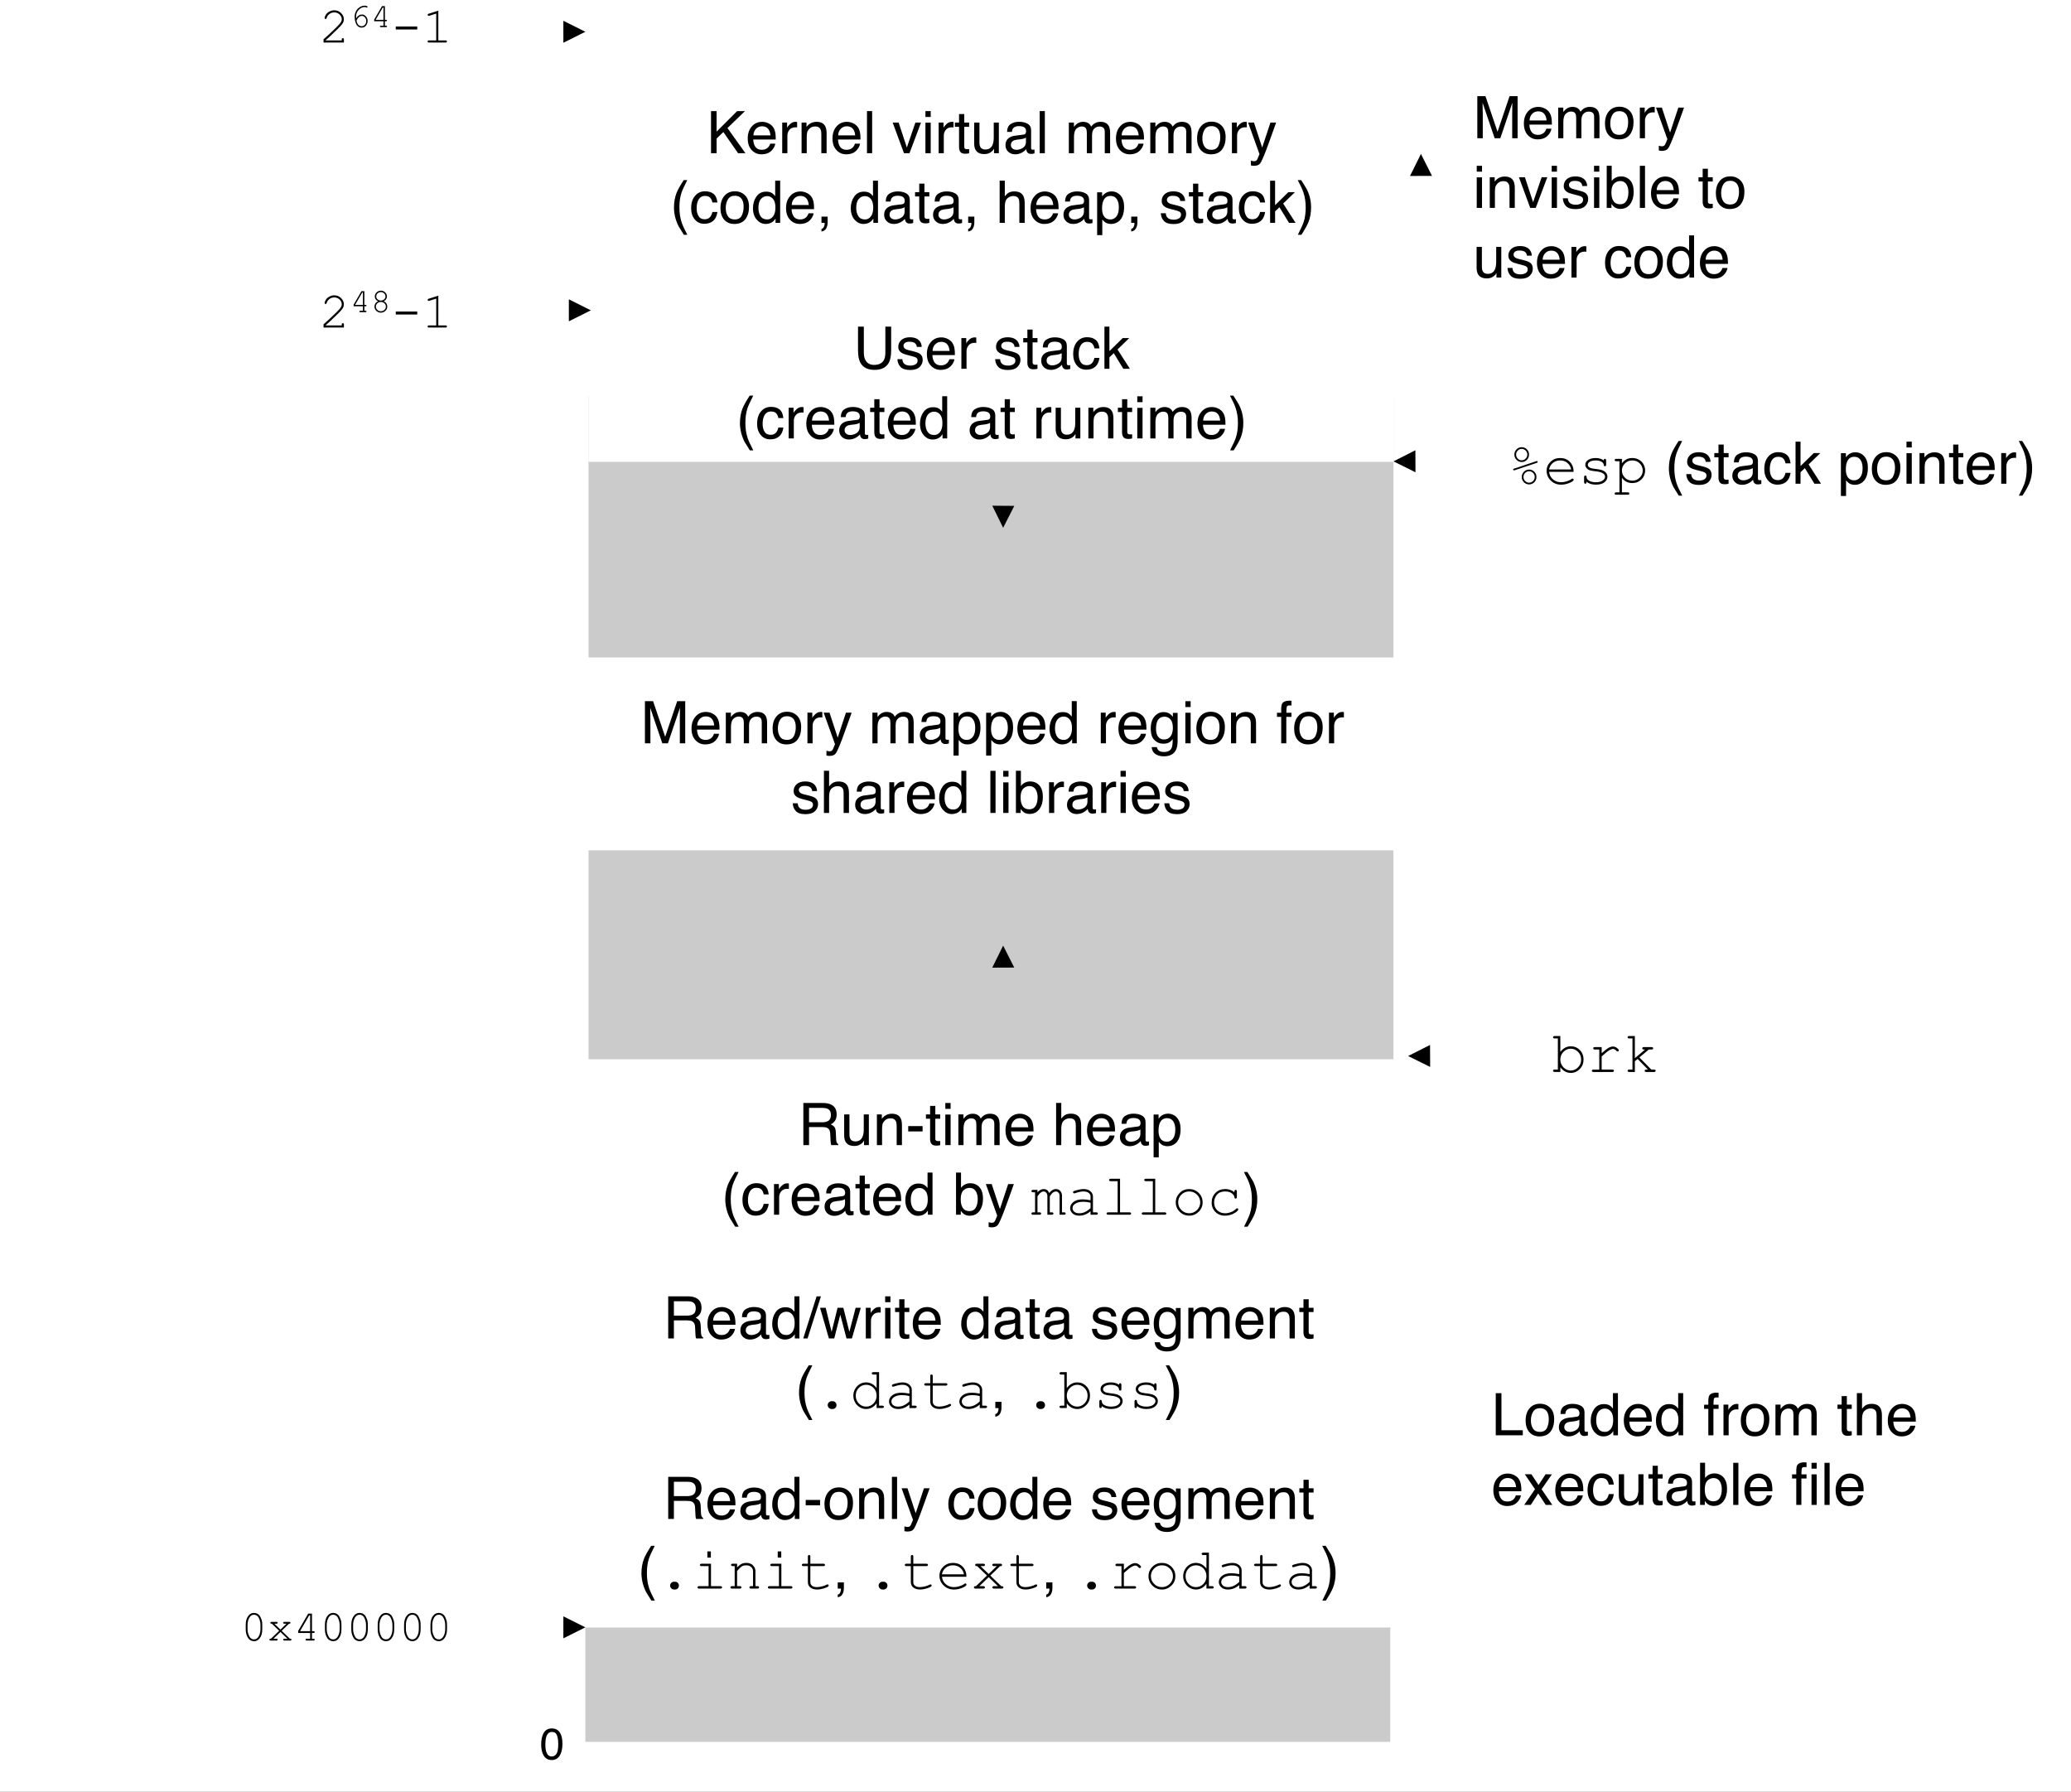 <svg xmlns="http://www.w3.org/2000/svg" xmlns:xlink="http://www.w3.org/1999/xlink" version="1.1" width="565.1pt" height="488.819pt" viewBox="0 0 565.1 488.819">
<rect x="0" y="0" width="565.1" height="488.819" fill="#808080" stroke="none"/>
<defs>
<clipPath id="clip_0">
<path transform="matrix(1,0,0,-1,-.778,540)" d="M.778 51.181H565.878V540H.778Z" fill-rule="evenodd"/>
</clipPath>
<clipPath id="clip_1">
<path transform="matrix(1,0,0,-1,-.778,540)" d="M0 0H720V540H0Z"/>
</clipPath>
<path id="font_2_8" d="M.076 .718H.171V.368L.521 .718H.655L.356 .429 .663 0H.537L.286 .361 .171 .25V0H.076V.718Z"/>
<path id="font_2_17" d="M.282 .535C.319 .535 .355 .526 .39 .509 .425 .492 .451 .469 .47 .441 .487 .415 .499 .384 .505 .349 .51 .325 .513 .286 .513 .233H.129C.131 .18 .144 .138 .167 .106 .19 .074 .227 .058 .276 .058 .322 .058 .358 .073 .386 .103 .401 .12 .412 .14 .419 .163H.505C.503 .144 .496 .123 .483 .099 .47 .076 .455 .057 .439 .042 .413 .016 .38-.002 .34-.011 .319-.016 .295-.019 .269-.019 .203-.019 .148 .005 .103 .053 .058 .1 .035 .166 .035 .252 .035 .336 .058 .404 .104 .456 .149 .509 .209 .535 .282 .535M.422 .304C.419 .342 .41 .372 .397 .395 .373 .438 .333 .459 .277 .459 .236 .459 .203 .444 .175 .415 .148 .386 .133 .349 .132 .304H.422M.274 .536V.536Z"/>
<path id="font_2_28" d="M.067 .523H.15V.433C.157 .45 .174 .472 .201 .497 .227 .522 .258 .535 .293 .535 .295 .535 .297 .535 .301 .535 .305 .534 .312 .533 .321 .532V.439C.316 .441 .311 .441 .307 .442 .302 .442 .298 .442 .292 .442 .248 .442 .214 .428 .19 .399 .167 .371 .155 .338 .155 .301V0H.067V.523Z"/>
<path id="font_2_25" d="M.064 .523H.148V.449C.173 .48 .199 .502 .227 .515 .254 .528 .285 .535 .319 .535 .393 .535 .443 .509 .469 .457 .484 .429 .491 .389 .491 .336V0H.401V.33C.401 .362 .397 .388 .387 .407 .372 .44 .343 .456 .302 .456 .281 .456 .264 .454 .251 .45 .227 .443 .206 .428 .188 .407 .173 .389 .163 .372 .159 .353 .155 .335 .152 .308 .152 .274V0H.064V.523M.271 .536V.536Z"/>
<path id="font_2_23" d="M.067 .718H.155V0H.067V.718Z"/>
<path id="font_2_1" d="M0 0Z"/>
<path id="font_2_32" d="M.107 .523 .247 .097 .393 .523H.489L.292 0H.198L.005 .523H.107Z"/>
<path id="font_2_21" d="M.064 .521H.154V0H.064V.521M.064 .718H.154V.618H.064V.718Z"/>
<path id="font_2_30" d="M.082 .668H.171V.523H.254V.45H.171V.11C.171 .092 .177 .08 .189 .074 .196 .07 .208 .068 .224 .068 .228 .068 .232 .068 .237 .069 .242 .069 .248 .069 .254 .07V0C.244-.003 .234-.005 .223-.007 .212-.008 .2-.009 .188-.009 .146-.009 .119 .002 .104 .023 .089 .044 .082 .071 .082 .104V.45H.011V.523H.082V.668Z"/>
<path id="font_2_31" d="M.152 .523V.176C.152 .149 .157 .127 .165 .11 .181 .079 .21 .063 .252 .063 .314 .063 .355 .091 .377 .146 .389 .175 .396 .215 .396 .266V.523H.483V0H.4L.401 .077C.39 .057 .376 .04 .359 .027 .325-.001 .285-.015 .237-.015 .162-.015 .111 .01 .084 .06 .07 .087 .062 .123 .062 .167V.523H.152M.273 .536V.536Z"/>
<path id="font_2_13" d="M.132 .139C.132 .114 .141 .094 .16 .08 .178 .065 .2 .058 .226 .058 .257 .058 .286 .065 .315 .079 .364 .102 .389 .141 .389 .195V.266C.378 .259 .364 .253 .347 .248 .33 .243 .314 .24 .297 .238L.244 .232C.212 .228 .188 .222 .172 .212 .145 .197 .132 .173 .132 .139M.345 .317C.365 .319 .378 .328 .385 .342 .389 .35 .391 .361 .391 .376 .391 .406 .38 .428 .359 .442 .338 .455 .307 .462 .268 .462 .222 .462 .189 .449 .17 .425 .159 .411 .152 .39 .149 .363H.067C.069 .428 .089 .473 .13 .498 .17 .523 .216 .536 .27 .536 .331 .536 .381 .524 .419 .501 .458 .478 .477 .441 .477 .392V.09C.477 .081 .478 .073 .482 .068 .486 .062 .494 .06 .506 .06 .51 .06 .514 .06 .519 .06 .524 .061 .529 .062 .535 .062V-.003C.521-.007 .511-.009 .503-.01 .496-.011 .486-.012 .474-.012 .444-.012 .422-.001 .408 .021 .401 .032 .396 .048 .393 .069 .375 .046 .349 .025 .316 .008 .282-.01 .245-.019 .205-.019 .157-.019 .117-.004 .086 .026 .055 .055 .04 .092 .04 .137 .04 .185 .055 .223 .085 .25 .116 .277 .155 .293 .205 .299L.345 .317M.272 .536V.536Z"/>
<path id="font_2_24" d="M.064 .523H.151V.449C.172 .475 .191 .494 .208 .505 .237 .525 .27 .535 .307 .535 .348 .535 .382 .525 .407 .504 .422 .493 .435 .475 .446 .453 .466 .481 .489 .501 .515 .515 .542 .528 .571 .535 .604 .535 .674 .535 .722 .51 .748 .459 .761 .432 .768 .395 .768 .348V0H.677V.364C.677 .399 .668 .422 .651 .436 .633 .449 .612 .455 .587 .455 .552 .455 .523 .444 .498 .42 .473 .397 .46 .359 .46 .305V0H.371V.342C.371 .377 .367 .403 .358 .419 .345 .444 .32 .456 .284 .456 .25 .456 .22 .443 .193 .417 .166 .392 .152 .345 .152 .278V0H.064V.523Z"/>
<path id="font_2_26" d="M.272 .058C.33 .058 .37 .08 .392 .124 .413 .168 .424 .217 .424 .271 .424 .32 .417 .359 .401 .39 .376 .438 .333 .462 .273 .462 .219 .462 .18 .441 .156 .4 .131 .36 .119 .31 .119 .252 .119 .197 .131 .15 .156 .113 .18 .076 .219 .058 .272 .058M.275 .538C.343 .538 .4 .516 .446 .471 .493 .426 .516 .36 .516 .273 .516 .188 .496 .119 .455 .064 .414 .009 .35-.019 .264-.019 .192-.019 .135 .006 .092 .054 .05 .103 .029 .168 .029 .25 .029 .338 .051 .408 .096 .46 .14 .512 .2 .538 .275 .538M.272 .536V.536Z"/>
<path id="font_2_35" d="M.391 .523H.488C.476 .49 .448 .413 .406 .294 .374 .204 .347 .13 .326 .074 .275-.06 .239-.141 .218-.171 .197-.2 .162-.215 .111-.215 .098-.215 .089-.214 .082-.213 .076-.212 .067-.211 .058-.208V-.127C.073-.132 .084-.134 .091-.135 .098-.136 .104-.137 .109-.137 .125-.137 .137-.134 .145-.129 .152-.123 .159-.117 .164-.109 .166-.106 .172-.093 .182-.069 .192-.045 .199-.027 .204-.015L.01 .523H.11L.25 .097 .391 .523M.25 .536V.536Z"/>
<path id="font_3_1" d="M0 0Z"/>
<path id="font_2_2" d="M.296 .729C.245 .63 .212 .557 .196 .51 .173 .439 .162 .356 .162 .263 .162 .168 .175 .082 .201 .004 .217-.044 .25-.114 .297-.204H.238C.191-.13 .161-.082 .15-.062 .139-.041 .126-.014 .113 .022 .095 .07 .082 .121 .075 .176 .071 .204 .069 .231 .069 .257 .069 .353 .084 .439 .115 .515 .134 .562 .174 .634 .235 .729H.296Z"/>
<path id="font_2_15" d="M.266 .538C.325 .538 .373 .524 .41 .495 .447 .466 .469 .417 .477 .347H.391C.386 .379 .374 .406 .355 .427 .337 .448 .307 .459 .266 .459 .21 .459 .17 .432 .146 .377 .13 .342 .123 .298 .123 .246 .123 .194 .134 .15 .156 .114 .178 .078 .213 .061 .26 .061 .297 .061 .326 .072 .347 .094 .368 .116 .383 .146 .391 .185H.477C.467 .115 .442 .065 .403 .032 .364 0 .314-.016 .253-.016 .185-.016 .131 .009 .09 .059 .049 .109 .029 .172 .029 .247 .029 .339 .051 .41 .096 .461 .14 .513 .197 .538 .266 .538M.252 .536V.536Z"/>
<path id="font_2_16" d="M.12 .255C.12 .199 .132 .152 .156 .114 .18 .077 .218 .058 .27 .058 .311 .058 .344 .075 .37 .11 .397 .145 .41 .196 .41 .261 .41 .327 .396 .377 .369 .408 .342 .44 .309 .456 .269 .456 .225 .456 .189 .439 .161 .405 .134 .371 .12 .321 .12 .255M.252 .532C.292 .532 .326 .524 .353 .507 .369 .497 .386 .48 .406 .456V.719H.491V0H.412V.072C.391 .04 .367 .017 .339 .003 .311-.011 .279-.019 .243-.019 .184-.019 .134 .006 .091 .055 .049 .104 .027 .169 .027 .25 .027 .327 .047 .393 .086 .448 .125 .504 .18 .532 .252 .532Z"/>
<path id="font_2_4" d="M.083-.103C.105-.099 .121-.083 .13-.055 .135-.04 .138-.026 .138-.012 .138-.01 .138-.008 .137-.006 .137-.004 .137-.002 .136 0H.083V.106H.188V.008C.188-.031 .18-.065 .164-.094 .148-.124 .121-.142 .083-.148V-.103Z"/>
<path id="font_2_20" d="M.064 .719H.152V.452C.173 .479 .192 .497 .208 .508 .237 .527 .272 .536 .314 .536 .39 .536 .442 .51 .469 .456 .483 .427 .491 .387 .491 .336V0H.4V.33C.4 .368 .396 .396 .386 .414 .37 .443 .34 .457 .296 .457 .259 .457 .226 .444 .197 .419 .167 .394 .152 .347 .152 .277V0H.064V.719Z"/>
<path id="font_2_27" d="M.285 .058C.326 .058 .36 .075 .387 .109 .415 .144 .428 .195 .428 .264 .428 .306 .422 .342 .41 .372 .387 .43 .346 .459 .285 .459 .224 .459 .183 .428 .16 .367 .148 .335 .142 .293 .142 .243 .142 .202 .148 .168 .16 .139 .183 .085 .225 .058 .285 .058M.058 .521H.143V.452C.161 .475 .18 .494 .201 .507 .23 .526 .265 .536 .305 .536 .364 .536 .415 .513 .456 .468 .497 .422 .518 .357 .518 .273 .518 .159 .488 .077 .429 .028 .391-.003 .347-.019 .297-.019 .257-.019 .224-.01 .198 .007 .182 .017 .165 .034 .146 .057V-.209H.058V.521Z"/>
<path id="font_2_29" d="M.117 .164C.119 .135 .127 .112 .139 .096 .161 .068 .199 .054 .254 .054 .286 .054 .315 .061 .34 .075 .365 .089 .377 .111 .377 .141 .377 .163 .367 .181 .347 .192 .334 .199 .309 .208 .272 .217L.202 .235C.158 .246 .125 .258 .104 .272 .066 .296 .047 .329 .047 .371 .047 .42 .065 .46 .1 .491 .136 .522 .184 .537 .244 .537 .323 .537 .38 .514 .415 .468 .436 .438 .447 .407 .446 .373H.363C.362 .393 .355 .411 .342 .427 .322 .45 .287 .461 .237 .461 .204 .461 .179 .455 .162 .442 .145 .429 .136 .413 .136 .392 .136 .369 .147 .351 .17 .337 .183 .329 .202 .322 .228 .316L.286 .302C.349 .287 .391 .272 .413 .257 .447 .235 .464 .199 .464 .151 .464 .105 .446 .064 .411 .03 .376-.004 .322-.021 .25-.021 .172-.021 .117-.003 .084 .033 .052 .068 .035 .112 .032 .164H.117M.247 .536V.536Z"/>
<path id="font_2_22" d="M.062 .718H.147V.301L.373 .523H.485L.285 .329 .496 0H.384L.221 .266 .147 .196V0H.062V.718Z"/>
<path id="font_2_3" d="M.035-.204C.086-.103 .12-.03 .135 .017 .158 .087 .169 .169 .169 .263 .169 .357 .156 .443 .129 .521 .113 .57 .081 .639 .033 .729H.092C.142 .649 .173 .6 .183 .581 .194 .562 .205 .537 .218 .504 .233 .463 .245 .423 .251 .383 .258 .343 .261 .305 .261 .268 .261 .172 .246 .086 .215 .01 .196-.038 .156-.11 .096-.204H.035Z"/>
<path id="font_2_10" d="M.074 .718H.213L.419 .111 .624 .718H.761V0H.669V.424C.669 .438 .669 .463 .67 .496 .671 .53 .671 .567 .671 .605L.466 0H.37L.164 .605V.583C.164 .566 .164 .539 .165 .503 .166 .467 .167 .441 .167 .424V0H.074V.718Z"/>
<path id="font_2_19" d="M.249 .532C.29 .532 .326 .522 .356 .502 .373 .49 .39 .474 .407 .452V.519H.488V.042C.488-.024 .479-.077 .459-.115 .423-.186 .354-.222 .252-.222 .196-.222 .149-.209 .11-.184 .072-.159 .05-.119 .046-.065H.135C.139-.089 .148-.107 .161-.119 .181-.139 .212-.148 .254-.148 .322-.148 .366-.125 .387-.077 .399-.049 .405 .001 .404 .073 .386 .046 .365 .026 .34 .013 .316-0 .283-.007 .242-.007 .186-.007 .136 .013 .094 .054 .051 .094 .03 .16 .03 .253 .03 .341 .051 .409 .094 .458 .137 .508 .188 .532 .249 .532M.407 .263C.407 .328 .394 .376 .367 .407 .34 .438 .306 .454 .265 .454 .203 .454 .161 .425 .138 .367 .126 .336 .12 .296 .12 .246 .12 .187 .132 .142 .156 .112 .18 .081 .212 .065 .252 .065 .316 .065 .36 .094 .386 .151 .4 .183 .407 .221 .407 .263M.259 .536V.536Z"/>
<path id="font_2_18" d="M.086 .602C.088 .638 .094 .665 .105 .682 .126 .712 .166 .727 .224 .727 .23 .727 .235 .726 .241 .726 .247 .726 .254 .725 .261 .725V.645C.252 .645 .246 .645 .241 .645 .237 .645 .234 .646 .23 .646 .203 .646 .187 .639 .182 .625 .177 .611 .174 .576 .174 .521H.261V.451H.173V0H.086V.451H.014V.521H.086V.602Z"/>
<path id="font_2_14" d="M.058 .719H.143V.459C.162 .485 .185 .504 .212 .517 .239 .53 .268 .537 .299 .537 .364 .537 .417 .515 .457 .47 .498 .425 .518 .359 .518 .272 .518 .189 .498 .12 .458 .065 .418 .011 .362-.017 .292-.017 .252-.017 .218-.007 .191 .012 .175 .024 .157 .042 .139 .067V0H.058V.719M.286 .062C.334 .062 .369 .08 .393 .118 .416 .156 .428 .206 .428 .267 .428 .322 .416 .368 .393 .404 .369 .44 .334 .458 .289 .458 .249 .458 .213 .443 .183 .414 .153 .384 .138 .335 .138 .267 .138 .218 .144 .178 .157 .148 .18 .09 .223 .062 .286 .062Z"/>
<path id="font_2_11" d="M.41 .389C.455 .389 .491 .398 .518 .416 .544 .434 .558 .467 .558 .515 .558 .566 .539 .601 .502 .619 .482 .629 .456 .634 .422 .634H.185V.389H.41M.088 .718H.42C.475 .718 .52 .71 .555 .694 .623 .663 .656 .607 .656 .524 .656 .481 .647 .446 .63 .419 .612 .391 .587 .369 .555 .353 .583 .341 .604 .326 .618 .308 .633 .289 .64 .259 .642 .217L.646 .121C.646 .094 .649 .074 .652 .06 .658 .038 .669 .023 .684 .017V0H.564C.561 .006 .559 .014 .557 .024 .555 .034 .553 .053 .552 .081L.546 .2C.544 .247 .526 .278 .494 .294 .475 .303 .446 .308 .406 .308H.185V0H.088V.718Z"/>
<path id="font_2_5" d="M.042 .324H.287V.233H.042V.324Z"/>
<path id="font_4_19" d="M.113 .424V.383C.148 .42 .183 .438 .218 .438 .239 .438 .258 .433 .274 .422 .29 .411 .303 .394 .314 .371 .332 .394 .351 .411 .369 .422 .388 .433 .407 .438 .426 .438 .455 .438 .479 .429 .497 .41 .52 .385 .531 .358 .531 .328V.041H.566C.576 .041 .583 .039 .587 .035 .591 .032 .593 .027 .593 .021 .593 .015 .591 .01 .587 .006 .583 .002 .576 0 .566 0H.49V.325C.49 .346 .484 .363 .471 .377 .458 .391 .444 .397 .427 .397 .412 .397 .396 .392 .38 .381 .363 .369 .344 .347 .323 .314V.041H.357C.367 .041 .374 .039 .378 .035 .383 .032 .385 .027 .385 .021 .385 .015 .383 .01 .378 .006 .374 .002 .367 0 .357 0H.282V.322C.282 .344 .275 .362 .262 .376 .25 .39 .235 .397 .219 .397 .205 .397 .19 .393 .176 .383 .156 .37 .135 .347 .113 .314V.041H.148C.158 .041 .165 .039 .169 .035 .173 .032 .175 .027 .175 .021 .175 .015 .173 .01 .169 .006 .165 .002 .158 0 .148 0H.038C.028 0 .021 .002 .017 .006 .012 .01 .01 .015 .01 .021 .01 .027 .012 .032 .017 .035 .021 .039 .028 .041 .038 .041H.072V.383H.038C.028 .383 .021 .385 .017 .389 .012 .393 .01 .398 .01 .404 .01 .41 .012 .414 .017 .418 .021 .422 .028 .424 .038 .424H.113Z"/>
<path id="font_4_11" d="M.418 0V.06C.358 .009 .295-.016 .227-.016 .178-.016 .139-.003 .112 .022 .084 .047 .07 .077 .07 .113 .07 .153 .089 .188 .125 .217 .161 .247 .215 .262 .285 .262 .304 .262 .324 .26 .346 .258 .368 .256 .392 .252 .418 .247V.313C.418 .336 .408 .356 .387 .372 .366 .389 .335 .397 .293 .397 .261 .397 .216 .388 .159 .369 .148 .366 .142 .364 .139 .364 .133 .364 .129 .366 .125 .37 .122 .374 .12 .379 .12 .385 .12 .39 .121 .395 .125 .398 .129 .403 .147 .41 .18 .418 .23 .432 .269 .438 .295 .438 .347 .438 .387 .426 .416 .4 .445 .374 .459 .345 .459 .313V.041H.514C.524 .041 .531 .039 .536 .035 .54 .032 .542 .027 .542 .021 .542 .015 .54 .01 .536 .006 .531 .002 .524 0 .514 0H.418M.418 .205C.399 .21 .378 .214 .357 .217 .335 .219 .313 .221 .289 .221 .229 .221 .183 .208 .149 .182 .124 .163 .111 .14 .111 .113 .111 .089 .121 .068 .14 .051 .16 .034 .188 .025 .225 .025 .261 .025 .294 .032 .324 .047 .354 .061 .386 .083 .418 .114V.205Z"/>
<path id="font_4_18" d="M.321 .613V.041H.482C.492 .041 .499 .039 .503 .035 .508 .032 .51 .027 .51 .021 .51 .015 .508 .01 .503 .006 .499 .002 .492 0 .482 0H.119C.109 0 .102 .002 .098 .006 .093 .01 .091 .015 .091 .021 .091 .027 .093 .032 .098 .035 .102 .039 .109 .041 .119 .041H.28V.572H.162C.152 .572 .145 .574 .14 .578 .136 .582 .134 .587 .134 .593 .134 .599 .136 .604 .14 .607 .144 .611 .152 .613 .162 .613H.321Z"/>
<path id="font_4_21" d="M.529 .211C.529 .149 .507 .095 .462 .051 .417 .007 .363-.016 .3-.016 .236-.016 .182 .007 .138 .051 .093 .096 .071 .149 .071 .211 .071 .274 .093 .327 .138 .372 .182 .416 .236 .438 .3 .438 .363 .438 .417 .416 .462 .372 .507 .328 .529 .274 .529 .211M.488 .211C.488 .263 .469 .307 .433 .343 .396 .379 .352 .397 .3 .397 .248 .397 .203 .379 .167 .343 .13 .306 .112 .263 .112 .211 .112 .161 .13 .117 .167 .08 .203 .044 .248 .025 .3 .025 .352 .025 .396 .044 .433 .08 .469 .116 .488 .16 .488 .211Z"/>
<path id="font_4_13" d="M.471 .383V.396C.471 .406 .473 .413 .477 .418 .481 .422 .486 .424 .492 .424 .498 .424 .503 .422 .507 .417 .511 .413 .513 .406 .513 .396V.303C.512 .293 .51 .286 .507 .282 .503 .278 .498 .275 .492 .275 .486 .275 .482 .277 .478 .281 .474 .285 .472 .291 .471 .3 .469 .323 .454 .345 .426 .366 .397 .387 .359 .397 .311 .397 .25 .397 .203 .378 .172 .34 .14 .302 .125 .258 .125 .209 .125 .156 .142 .112 .177 .077 .212 .043 .257 .025 .312 .025 .344 .025 .376 .031 .409 .043 .442 .055 .472 .074 .499 .1 .506 .107 .512 .11 .517 .11 .523 .11 .527 .108 .531 .105 .535 .101 .537 .096 .537 .091 .537 .077 .52 .059 .487 .037 .434 .002 .375-.016 .31-.016 .244-.016 .19 .005 .147 .048 .105 .09 .083 .143 .083 .208 .083 .274 .105 .329 .149 .373 .192 .417 .247 .438 .313 .438 .376 .438 .429 .42 .471 .383Z"/>
<path id="font_2_12" d="M.182 .718V.274C.182 .222 .191 .179 .211 .145 .24 .092 .289 .066 .357 .066 .44 .066 .496 .095 .525 .151 .541 .181 .549 .223 .549 .274V.718H.648V.315C.648 .227 .636 .159 .612 .111 .569 .025 .486-.019 .365-.019 .244-.019 .162 .025 .119 .111 .095 .159 .083 .227 .083 .315V.718H.182M.366 .718V.718Z"/>
<path id="font_2_7" d="M.271 .7C.361 .7 .426 .663 .467 .588 .498 .531 .514 .452 .514 .351 .514 .256 .5 .178 .471 .115 .43 .026 .363-.019 .27-.019 .186-.019 .124 .018 .083 .091 .048 .152 .031 .234 .031 .336 .031 .416 .042 .484 .062 .541 .1 .647 .17 .7 .271 .7M.27 .062C.315 .062 .351 .082 .378 .122 .405 .162 .419 .237 .419 .347 .419 .427 .409 .492 .39 .543 .37 .595 .332 .62 .276 .62 .224 .62 .186 .596 .162 .547 .138 .499 .126 .427 .126 .332 .126 .261 .134 .204 .149 .161 .173 .095 .213 .062 .27 .062Z"/>
<path id="font_4_2" d="M.362 .497C.362 .462 .35 .432 .325 .407 .301 .382 .271 .37 .237 .37 .203 .37 .173 .382 .149 .407 .125 .432 .112 .462 .112 .497 .112 .532 .125 .562 .149 .586 .173 .611 .203 .623 .237 .623 .272 .623 .301 .611 .326 .586 .35 .562 .362 .532 .362 .497M.333 .497C.333 .524 .324 .547 .305 .565 .286 .584 .264 .594 .237 .594 .211 .594 .188 .584 .17 .565 .151 .547 .142 .524 .142 .497 .142 .47 .151 .447 .17 .428 .188 .409 .211 .399 .237 .399 .264 .399 .286 .409 .305 .428 .324 .447 .333 .47 .333 .497M.495 .356 .115 .229C.111 .228 .107 .228 .105 .228 .101 .228 .098 .229 .095 .232 .093 .235 .091 .238 .091 .242 .091 .245 .092 .248 .095 .251 .096 .253 .1 .255 .106 .257L.486 .384C.49 .385 .494 .386 .497 .386 .5 .386 .503 .384 .506 .381 .508 .379 .51 .375 .51 .372 .51 .368 .509 .365 .506 .362 .505 .36 .501 .358 .495 .356M.489 .115C.489 .079 .476 .05 .452 .025 .427 .001 .398-.012 .363-.012 .329-.012 .3 .001 .275 .025 .251 .05 .238 .08 .238 .115 .238 .15 .25 .179 .275 .204 .299 .229 .329 .241 .363 .241 .398 .241 .427 .229 .452 .204 .476 .179 .489 .15 .489 .115M.459 .115C.459 .142 .45 .165 .431 .184 .412 .203 .39 .212 .363 .212 .337 .212 .314 .202 .296 .184 .277 .165 .268 .142 .268 .115 .268 .088 .277 .065 .296 .046 .314 .027 .337 .018 .363 .018 .39 .018 .412 .027 .431 .046 .45 .065 .459 .088 .459 .115Z"/>
<path id="font_4_15" d="M.522 .202H.104C.111 .149 .133 .106 .171 .074 .208 .042 .254 .025 .309 .025 .34 .025 .372 .03 .405 .041 .439 .051 .466 .064 .487 .081 .493 .085 .499 .088 .503 .088 .509 .088 .513 .086 .517 .082 .521 .078 .523 .073 .523 .067 .523 .062 .52 .056 .515 .051 .5 .035 .472 .02 .432 .006 .392-.009 .351-.016 .309-.016 .239-.016 .18 .007 .133 .054 .086 .1 .062 .155 .062 .221 .062 .281 .085 .332 .129 .374 .173 .417 .227 .438 .292 .438 .36 .438 .415 .417 .458 .373 .501 .329 .523 .272 .522 .202M.48 .243C.472 .289 .451 .326 .416 .355 .382 .383 .34 .397 .292 .397 .245 .397 .203 .383 .169 .355 .134 .327 .113 .289 .104 .243H.48Z"/>
<path id="font_4_24" d="M.436 .397C.436 .407 .438 .413 .441 .418 .445 .422 .45 .424 .456 .424 .462 .424 .467 .422 .471 .417 .475 .413 .477 .406 .477 .396V.325C.477 .315 .475 .308 .471 .304 .467 .3 .462 .298 .456 .298 .451 .298 .446 .3 .442 .303 .438 .307 .436 .313 .436 .321 .434 .341 .424 .357 .405 .37 .379 .388 .343 .397 .299 .397 .253 .397 .218 .388 .192 .37 .173 .356 .164 .34 .164 .323 .164 .303 .175 .287 .198 .274 .213 .265 .243 .258 .287 .253 .344 .247 .383 .24 .405 .232 .437 .22 .46 .205 .476 .184 .491 .164 .499 .142 .499 .119 .499 .084 .482 .053 .449 .025 .415-.002 .366-.016 .301-.016 .236-.016 .183 .001 .142 .034 .142 .022 .141 .015 .14 .012 .139 .009 .136 .006 .133 .003 .13 .001 .126 0 .122 0 .116 0 .111 .002 .107 .006 .103 .011 .101 .018 .101 .027V.112C.101 .122 .103 .129 .107 .133 .11 .138 .115 .14 .122 .14 .127 .14 .132 .138 .136 .134 .141 .129 .143 .124 .143 .117 .143 .102 .146 .09 .154 .08 .165 .064 .183 .051 .208 .041 .233 .031 .264 .025 .3 .025 .353 .025 .393 .035 .419 .055 .445 .075 .458 .096 .458 .119 .458 .144 .445 .165 .418 .18 .392 .195 .353 .206 .302 .211 .251 .216 .215 .223 .192 .231 .17 .24 .153 .253 .141 .269 .128 .286 .122 .304 .122 .324 .122 .359 .139 .387 .174 .408 .208 .428 .25 .438 .297 .438 .354 .438 .4 .425 .436 .397Z"/>
<path id="font_4_22" d="M.146 .424V.349C.17 .379 .196 .401 .224 .416 .252 .431 .285 .438 .323 .438 .364 .438 .401 .429 .435 .41 .469 .391 .496 .365 .514 .331 .533 .297 .542 .262 .542 .225 .542 .166 .521 .115 .479 .074 .437 .032 .385 .011 .324 .011 .25 .011 .191 .04 .146 .1V-.147H.245C.255-.147 .262-.149 .266-.153 .27-.157 .272-.162 .272-.168 .272-.174 .27-.179 .266-.183 .262-.187 .255-.188 .245-.188H.049C.04-.188 .033-.187 .028-.183 .024-.179 .022-.174 .022-.168 .022-.162 .024-.157 .028-.153 .033-.149 .04-.147 .049-.147H.104V.383H.049C.04 .383 .033 .385 .028 .389 .024 .393 .022 .398 .022 .404 .022 .41 .024 .414 .028 .418 .033 .422 .04 .424 .049 .424H.146M.501 .225C.501 .272 .484 .313 .449 .347 .415 .381 .373 .397 .324 .397 .274 .397 .232 .38 .197 .346 .163 .312 .146 .272 .146 .225 .146 .177 .163 .137 .197 .103 .232 .069 .274 .052 .324 .052 .373 .052 .415 .069 .449 .103 .484 .136 .501 .177 .501 .225Z"/>
<path id="font_4_12" d="M.146 .613V.342C.195 .406 .255 .438 .325 .438 .385 .438 .436 .417 .479 .373 .521 .33 .542 .276 .542 .213 .542 .149 .521 .095 .478 .051 .435 .007 .384-.016 .325-.016 .253-.016 .193 .017 .146 .081V.001H.049C.04 .001 .033 .003 .028 .007 .024 .01 .022 .015 .022 .021 .022 .027 .024 .032 .028 .035 .033 .039 .04 .041 .049 .041H.104V.572H.049C.04 .572 .033 .574 .028 .578 .024 .582 .022 .587 .022 .593 .022 .599 .024 .604 .028 .607 .033 .611 .04 .613 .049 .613H.146M.501 .211C.501 .263 .484 .307 .448 .343 .413 .379 .371 .397 .324 .397 .276 .397 .235 .379 .199 .343 .164 .307 .146 .263 .146 .211 .146 .16 .164 .116 .199 .079 .235 .043 .276 .025 .324 .025 .371 .025 .413 .043 .448 .079 .484 .115 .501 .159 .501 .211Z"/>
<path id="font_4_23" d="M.251 .424V.32C.304 .368 .344 .399 .371 .413 .397 .427 .422 .434 .444 .434 .469 .434 .491 .425 .512 .409 .533 .392 .544 .38 .544 .371 .544 .365 .542 .36 .538 .356 .534 .352 .529 .35 .522 .35 .519 .35 .516 .35 .514 .351 .512 .352 .508 .356 .501 .362 .49 .374 .48 .382 .472 .386 .463 .39 .455 .393 .447 .393 .429 .393 .407 .385 .382 .371 .357 .357 .313 .322 .251 .266V.041H.433C.443 .041 .45 .039 .454 .035 .458 .032 .46 .027 .46 .021 .46 .015 .458 .01 .454 .006 .45 .002 .443 0 .433 0H.111C.101 0 .094 .002 .09 .006 .086 .01 .083 .015 .083 .021 .083 .026 .086 .031 .09 .034 .094 .038 .101 .04 .111 .04H.21V.383H.134C.125 .383 .118 .385 .113 .389 .109 .393 .107 .398 .107 .404 .107 .41 .109 .414 .113 .418 .117 .422 .124 .424 .134 .424H.251Z"/>
<path id="font_4_17" d="M.217 .183V0H.121C.111 0 .104 .002 .1 .006 .095 .01 .093 .015 .093 .021 .093 .027 .095 .032 .1 .035 .104 .039 .111 .041 .121 .041H.176V.572H.121C.111 .572 .104 .574 .1 .578 .095 .582 .093 .587 .093 .593 .093 .599 .095 .604 .1 .608 .104 .611 .111 .613 .121 .613H.217V.236L.391 .383H.37C.36 .383 .353 .385 .349 .389 .345 .393 .343 .397 .343 .403 .343 .409 .345 .414 .349 .418 .353 .422 .36 .424 .37 .424H.501C.512 .424 .519 .422 .523 .418 .527 .414 .529 .409 .529 .403 .529 .397 .527 .393 .523 .389 .519 .385 .512 .383 .501 .383H.454L.294 .248 .497 .041H.544C.554 .041 .561 .039 .565 .035 .57 .032 .572 .027 .572 .021 .572 .015 .57 .01 .565 .006 .561 .002 .554 0 .544 0H.411C.401 0 .394 .002 .39 .006 .386 .01 .384 .015 .384 .021 .384 .027 .386 .032 .39 .035 .394 .039 .401 .041 .411 .041H.44L.264 .222 .217 .183Z"/>
<path id="font_4_1" d="M0 0Z"/>
<path id="font_4_5" d="M.488 .357V.256C.488 .167 .467 .097 .425 .046 .392 .006 .351-.015 .301-.015 .277-.015 .254-.01 .233-0 .211 .009 .193 .023 .178 .04 .169 .051 .158 .068 .147 .092 .136 .116 .128 .137 .123 .157 .116 .185 .112 .218 .112 .256V.357C.112 .446 .133 .516 .175 .567 .208 .608 .249 .628 .299 .628 .324 .628 .347 .623 .368 .614 .389 .604 .407 .59 .422 .573 .432 .562 .442 .545 .453 .521 .464 .497 .472 .475 .478 .456 .485 .428 .488 .395 .488 .357M.447 .352C.447 .39 .442 .427 .431 .46 .42 .493 .408 .52 .394 .54 .386 .551 .375 .561 .362 .569 .344 .581 .323 .587 .3 .587 .254 .587 .218 .563 .192 .516 .166 .469 .153 .414 .153 .352V.261C.153 .223 .158 .186 .169 .153 .18 .119 .193 .093 .207 .073 .214 .062 .225 .052 .238 .044 .256 .032 .277 .026 .301 .026 .346 .026 .382 .05 .408 .097 .434 .144 .447 .199 .447 .261V.352Z"/>
<path id="font_4_26" d="M.329 .222 .516 .041C.528 .041 .536 .04 .54 .039 .543 .038 .546 .036 .548 .032 .551 .029 .552 .025 .552 .021 .552 .015 .55 .01 .545 .006 .541 .002 .534 0 .524 0H.392C.382 0 .375 .002 .371 .006 .366 .01 .364 .015 .364 .021 .364 .027 .366 .032 .371 .035 .375 .039 .382 .041 .392 .041H.46L.301 .195 .142 .041H.21C.22 .041 .227 .039 .231 .035 .235 .032 .237 .027 .237 .021 .237 .015 .235 .01 .231 .006 .227 .002 .22 0 .21 0H.077C.067 0 .06 .002 .056 .006 .051 .01 .049 .015 .049 .021 .049 .025 .051 .029 .053 .032 .055 .036 .058 .038 .061 .039 .064 .04 .072 .041 .084 .041L.272 .222 .105 .383C.094 .383 .086 .383 .083 .385 .08 .386 .077 .388 .075 .392 .073 .396 .071 .399 .071 .404 .071 .409 .073 .414 .078 .418 .082 .422 .089 .424 .099 .424H.211C.221 .424 .228 .422 .232 .418 .236 .414 .238 .409 .238 .403 .238 .397 .236 .392 .232 .389 .228 .385 .221 .383 .211 .383H.162L.301 .249 .439 .383H.391C.381 .383 .374 .385 .369 .389 .365 .392 .363 .397 .363 .404 .363 .409 .365 .414 .369 .418 .373 .422 .381 .424 .391 .424H.502C.512 .424 .519 .422 .523 .418 .528 .414 .53 .409 .53 .403 .53 .399 .529 .396 .526 .392 .524 .388 .521 .386 .518 .385 .515 .383 .507 .383 .496 .383L.329 .222Z"/>
<path id="font_4_8" d="M.376 .172H.104V.219L.333 .613H.418V.213H.452C.462 .213 .469 .211 .474 .207 .478 .204 .48 .199 .48 .192 .48 .187 .478 .182 .474 .178 .469 .174 .462 .172 .452 .172H.418V.041H.452C.462 .041 .469 .039 .474 .035 .478 .032 .48 .027 .48 .021 .48 .015 .478 .01 .474 .006 .469 .002 .462 0 .452 0H.3C.29 0 .283 .002 .278 .006 .274 .01 .272 .015 .272 .021 .272 .027 .274 .032 .278 .035 .283 .039 .29 .041 .3 .041H.376V.172M.376 .213V.572H.355L.147 .213H.376Z"/>
<path id="font_2_6" d="M.228 .718H.302L.074 0H0L.228 .718Z"/>
<path id="font_2_33" d="M.105 .523 .206 .111 .308 .523H.406L.509 .113 .616 .523H.704L.552 0H.46L.354 .405 .251 0H.16L.009 .523H.105Z"/>
<path id="font_4_4" d="M.292 .117H.309C.327 .117 .343 .111 .356 .098 .369 .085 .375 .069 .375 .051 .375 .032 .369 .016 .356 .003 .343-.009 .327-.016 .309-.016H.292C.273-.016 .258-.009 .245 .004 .232 .017 .225 .032 .225 .051 .225 .069 .232 .085 .245 .098 .258 .111 .274 .117 .292 .117Z"/>
<path id="font_4_14" d="M.501 .613V.041H.556C.566 .041 .573 .039 .577 .035 .581 .032 .583 .027 .583 .021 .583 .015 .581 .01 .577 .007 .573 .003 .566 .001 .556 .001H.459V.082C.412 .017 .352-.016 .278-.016 .241-.016 .206-.006 .172 .014 .138 .034 .111 .062 .091 .098 .071 .135 .062 .172 .062 .211 .062 .25 .071 .288 .091 .324 .111 .361 .138 .389 .172 .409 .206 .429 .241 .438 .279 .438 .35 .438 .411 .406 .459 .341V.572H.405C.395 .572 .388 .574 .383 .578 .379 .582 .377 .587 .377 .593 .377 .599 .379 .604 .383 .607 .388 .611 .395 .613 .405 .613H.501M.459 .211C.459 .264 .442 .308 .407 .344 .372 .38 .33 .397 .281 .397 .232 .397 .19 .38 .155 .344 .12 .308 .103 .264 .103 .211 .103 .16 .12 .116 .155 .079 .19 .043 .232 .025 .281 .025 .33 .025 .372 .043 .407 .079 .442 .116 .459 .16 .459 .211Z"/>
<path id="font_4_25" d="M.216 .424H.438C.448 .424 .455 .422 .459 .418 .464 .414 .466 .409 .466 .403 .466 .397 .464 .393 .459 .389 .455 .385 .448 .383 .438 .383H.216V.109C.216 .085 .225 .065 .244 .049 .263 .033 .291 .025 .328 .025 .356 .025 .386 .03 .418 .038 .45 .046 .475 .056 .493 .066 .5 .07 .505 .072 .509 .072 .514 .072 .519 .07 .523 .066 .527 .062 .529 .057 .529 .052 .529 .047 .527 .042 .522 .038 .512 .027 .487 .016 .447 .003 .406-.009 .368-.016 .331-.016 .283-.016 .245-.004 .217 .018 .188 .041 .174 .071 .174 .109V.383H.099C.089 .383 .082 .385 .078 .389 .073 .392 .071 .397 .071 .404 .071 .409 .073 .414 .078 .418 .082 .422 .089 .424 .099 .424H.174V.546C.174 .556 .176 .563 .18 .567 .184 .571 .189 .573 .195 .573 .201 .573 .206 .571 .21 .567 .214 .563 .216 .556 .216 .546V.424Z"/>
<path id="font_4_16" d="M.32 .634V.528H.26V.634H.32M.322 .424V.041H.483C.493 .041 .5 .039 .504 .035 .509 .032 .511 .027 .511 .021 .511 .015 .509 .01 .504 .006 .5 .002 .493 0 .483 0H.12C.11 0 .103 .002 .099 .006 .094 .01 .092 .015 .092 .021 .092 .027 .094 .032 .099 .035 .103 .039 .11 .041 .12 .041H.281V.383H.161C.151 .383 .144 .385 .14 .389 .135 .392 .133 .397 .133 .403 .133 .409 .135 .414 .14 .418 .144 .422 .151 .424 .161 .424H.322Z"/>
<path id="font_4_20" d="M.167 .424V.362C.196 .391 .222 .411 .245 .422 .268 .433 .294 .438 .323 .438 .354 .438 .383 .432 .409 .418 .427 .409 .443 .392 .458 .37 .473 .347 .48 .324 .48 .3V.041H.515C.525 .041 .532 .039 .536 .035 .54 .032 .542 .027 .542 .021 .542 .015 .54 .01 .536 .006 .532 .002 .525 0 .515 0H.405C.395 0 .388 .002 .384 .006 .38 .01 .377 .015 .377 .021 .377 .027 .38 .032 .384 .035 .388 .039 .395 .041 .405 .041H.439V.294C.439 .323 .429 .347 .408 .367 .387 .387 .358 .397 .323 .397 .296 .397 .272 .392 .252 .381 .233 .37 .204 .343 .167 .3V.041H.214C.224 .041 .231 .039 .235 .035 .239 .032 .241 .027 .241 .021 .241 .015 .239 .01 .235 .006 .231 .002 .224 0 .214 0H.08C.07 0 .063 .002 .059 .006 .055 .01 .053 .015 .053 .021 .053 .027 .055 .032 .059 .035 .063 .039 .07 .041 .08 .041H.126V.383H.092C.082 .383 .075 .385 .071 .389 .067 .393 .064 .398 .064 .404 .064 .41 .067 .414 .071 .418 .075 .422 .082 .424 .092 .424H.167Z"/>
<path id="font_2_9" d="M.076 .718H.173V.086H.537V0H.076V.718Z"/>
<path id="font_2_34" d="M.015 .523H.128L.249 .339 .37 .523 .477 .521 .301 .268 .485 0H.373L.243 .196 .117 0H.005L.189 .268 .015 .523Z"/>
<path id="font_2_36" d="M.086 .602C.088 .638 .094 .665 .105 .682 .126 .712 .166 .727 .224 .727 .23 .727 .235 .726 .241 .726 .247 .726 .254 .725 .261 .725V.645C.252 .645 .246 .645 .241 .645 .237 .645 .234 .646 .23 .646 .203 .646 .187 .639 .182 .625 .177 .611 .174 .576 .174 .521H.261V.451H.173V0H.086V.451H.014V.521H.086V.602M.346 .618V.718H.434V.618H.346M.346 .521H.434V0H.346V.521Z"/>
<path id="font_4_7" d="M.124 .041H.438V.058C.438 .067 .44 .074 .444 .079 .448 .083 .453 .085 .459 .085 .465 .085 .47 .083 .474 .079 .478 .074 .48 .067 .48 .058V0H.083V.062C.167 .136 .248 .213 .327 .29 .363 .326 .389 .353 .402 .37 .416 .387 .425 .401 .43 .414 .435 .427 .438 .44 .438 .453 .438 .488 .424 .519 .396 .546 .367 .573 .333 .587 .293 .587 .257 .587 .225 .577 .198 .556 .17 .535 .152 .51 .144 .479 .142 .471 .14 .466 .137 .464 .133 .461 .128 .459 .123 .459 .118 .459 .113 .461 .109 .465 .105 .468 .104 .473 .104 .478 .104 .494 .112 .515 .129 .542 .146 .569 .17 .59 .2 .605 .23 .62 .261 .628 .292 .628 .344 .628 .388 .61 .424 .575 .461 .539 .479 .499 .479 .454 .479 .435 .476 .418 .47 .402 .464 .386 .454 .369 .439 .35 .424 .331 .397 .303 .359 .265 .263 .17 .184 .096 .124 .044V.041Z"/>
<path id="font_4_10" d="M.384 .318C.418 .302 .444 .28 .462 .252 .479 .225 .488 .196 .488 .165 .488 .116 .47 .074 .433 .039 .397 .003 .352-.015 .3-.015 .248-.015 .204 .003 .167 .039 .131 .074 .113 .116 .113 .165 .113 .196 .122 .225 .139 .252 .156 .279 .182 .301 .217 .318 .187 .335 .165 .353 .151 .372 .132 .398 .123 .427 .123 .459 .123 .504 .14 .544 .175 .577 .21 .611 .251 .628 .3 .628 .349 .628 .391 .611 .426 .577 .46 .544 .478 .504 .478 .459 .478 .427 .468 .398 .449 .372 .436 .353 .414 .335 .384 .318M.436 .458C.436 .493 .422 .524 .396 .549 .37 .574 .338 .587 .3 .587 .262 .587 .23 .574 .204 .549 .178 .523 .165 .493 .165 .459 .165 .427 .177 .399 .203 .375 .229 .351 .261 .339 .3 .339 .339 .339 .371 .351 .397 .375 .423 .399 .436 .427 .436 .458M.447 .164C.447 .2 .433 .231 .405 .258 .377 .285 .342 .298 .3 .298 .259 .298 .224 .285 .196 .258 .168 .231 .154 .2 .154 .164 .154 .127 .168 .095 .196 .067 .224 .04 .259 .026 .3 .026 .342 .026 .376 .04 .405 .067 .433 .095 .447 .127 .447 .164Z"/>
<path id="font_4_3" d="M.509 .312V.254H.091V.312H.509Z"/>
<path id="font_4_6" d="M.32 .621V.041H.461C.471 .041 .478 .039 .482 .035 .486 .032 .488 .027 .488 .021 .488 .015 .486 .01 .482 .006 .478 .002 .471 0 .461 0H.139C.129 0 .122 .002 .118 .006 .113 .01 .111 .015 .111 .021 .111 .027 .113 .032 .118 .035 .122 .039 .129 .041 .139 .041H.279V.564L.146 .522C.139 .521 .134 .52 .131 .52 .126 .52 .122 .522 .118 .526 .114 .53 .112 .535 .112 .54 .112 .545 .113 .549 .117 .554 .119 .556 .125 .559 .133 .562L.32 .621Z"/>
<path id="font_4_9" d="M.178 .259C.203 .296 .229 .324 .256 .342 .283 .36 .313 .369 .346 .369 .389 .369 .428 .351 .462 .315 .496 .278 .513 .234 .513 .18 .513 .131 .497 .087 .466 .046 .435 .006 .393-.015 .338-.015 .303-.015 .27-.004 .239 .018 .208 .04 .184 .073 .167 .119 .145 .175 .134 .237 .134 .306 .134 .357 .144 .405 .165 .45 .18 .484 .201 .514 .227 .54 .253 .566 .283 .587 .318 .603 .353 .62 .39 .628 .431 .628 .458 .628 .481 .622 .499 .611 .507 .606 .511 .6 .511 .591 .511 .586 .509 .581 .505 .577 .502 .573 .497 .571 .492 .571 .487 .571 .482 .573 .477 .576 .463 .583 .447 .587 .427 .587 .363 .587 .305 .56 .253 .505 .201 .45 .175 .385 .175 .309 .175 .299 .176 .282 .178 .259M.187 .191C.199 .132 .219 .09 .245 .064 .272 .039 .303 .026 .339 .026 .376 .026 .407 .041 .433 .069 .459 .098 .472 .135 .472 .18 .472 .223 .459 .258 .433 .286 .407 .314 .377 .328 .344 .328 .313 .328 .282 .315 .253 .288 .233 .27 .211 .238 .187 .191Z"/>
</defs>
<g clip-path="url(#clip_0)">
<g clip-path="url(#clip_1)">
<path transform="matrix(1,0,0,-1,-.778,540)" d="M0 540H720V0H0Z" fill="#ffffff" fill-rule="evenodd"/>
<path transform="matrix(1,0,0,-1,-.778,540)" d="M161.375 534H381V456H161.375Z" fill="#ffffff" fill-rule="evenodd"/>
<path transform="matrix(0,0,0,0,160.597,6)" stroke-width="4156.364" stroke-linecap="butt" stroke-miterlimit="8" stroke-linejoin="miter" fill="none" stroke="#000000" d="M.009 .232H2789237V990600.4H.009Z"/>
<use data-text="K" xlink:href="#font_2_8" transform="matrix(16,0,0,-16,192.797,41.8)"/>
<use data-text="e" xlink:href="#font_2_17" transform="matrix(16,0,0,-16,203.469,41.8)"/>
<use data-text="r" xlink:href="#font_2_28" transform="matrix(16,0,0,-16,212.368,41.8)"/>
<use data-text="n" xlink:href="#font_2_25" transform="matrix(16,0,0,-16,217.696,41.8)"/>
<use data-text="e" xlink:href="#font_2_17" transform="matrix(16,0,0,-16,226.595,41.8)"/>
<use data-text="l" xlink:href="#font_2_23" transform="matrix(16,0,0,-16,235.494,41.8)"/>
<use data-text=" " xlink:href="#font_2_1" transform="matrix(16,0,0,-16,239.049,41.8)"/>
<use data-text="v" xlink:href="#font_2_32" transform="matrix(16,0,0,-16,243.494,41.8)"/>
<use data-text="i" xlink:href="#font_2_21" transform="matrix(16,0,0,-16,251.494,41.8)"/>
<use data-text="r" xlink:href="#font_2_28" transform="matrix(16,0,0,-16,255.049,41.8)"/>
<use data-text="t" xlink:href="#font_2_30" transform="matrix(16,0,0,-16,260.377,41.8)"/>
<use data-text="u" xlink:href="#font_2_31" transform="matrix(16,0,0,-16,264.822,41.8)"/>
<use data-text="a" xlink:href="#font_2_13" transform="matrix(16,0,0,-16,273.721,41.8)"/>
<use data-text="l" xlink:href="#font_2_23" transform="matrix(16,0,0,-16,282.621,41.8)"/>
<use data-text=" " xlink:href="#font_2_1" transform="matrix(16,0,0,-16,286.176,41.8)"/>
<use data-text="m" xlink:href="#font_2_24" transform="matrix(16,0,0,-16,290.621,41.8)"/>
<use data-text="e" xlink:href="#font_2_17" transform="matrix(16,0,0,-16,303.949,41.8)"/>
<use data-text="m" xlink:href="#font_2_24" transform="matrix(16,0,0,-16,312.848,41.8)"/>
<use data-text="o" xlink:href="#font_2_26" transform="matrix(16,0,0,-16,326.176,41.8)"/>
<use data-text="r" xlink:href="#font_2_28" transform="matrix(16,0,0,-16,335.075,41.8)"/>
<use data-text="y" xlink:href="#font_2_35" transform="matrix(16,0,0,-16,340.403,41.8)"/>
<use data-text="&#xfffd;" xlink:href="#font_3_1" transform="matrix(16,0,0,-16,348.403,41.8)"/>
<use data-text="(" xlink:href="#font_2_2" transform="matrix(16,0,0,-16,182.797,60.8)"/>
<use data-text="c" xlink:href="#font_2_15" transform="matrix(16,0,0,-16,188.125,60.8)"/>
<use data-text="o" xlink:href="#font_2_26" transform="matrix(16,0,0,-16,196.125,60.8)"/>
<use data-text="d" xlink:href="#font_2_16" transform="matrix(16,0,0,-16,205.024,60.8)"/>
<use data-text="e" xlink:href="#font_2_17" transform="matrix(16,0,0,-16,213.923,60.8)"/>
<use data-text="," xlink:href="#font_2_4" transform="matrix(16,0,0,-16,222.822,60.8)"/>
<use data-text=" " xlink:href="#font_2_1" transform="matrix(16,0,0,-16,227.267,60.8)"/>
<use data-text="d" xlink:href="#font_2_16" transform="matrix(16,0,0,-16,231.712,60.8)"/>
<use data-text="a" xlink:href="#font_2_13" transform="matrix(16,0,0,-16,240.611,60.8)"/>
<use data-text="t" xlink:href="#font_2_30" transform="matrix(16,0,0,-16,249.51,60.8)"/>
<use data-text="a" xlink:href="#font_2_13" transform="matrix(16,0,0,-16,253.955,60.8)"/>
<use data-text="," xlink:href="#font_2_4" transform="matrix(16,0,0,-16,262.854,60.8)"/>
<use data-text=" " xlink:href="#font_2_1" transform="matrix(16,0,0,-16,267.299,60.8)"/>
<use data-text="h" xlink:href="#font_2_20" transform="matrix(16,0,0,-16,271.744,60.8)"/>
<use data-text="e" xlink:href="#font_2_17" transform="matrix(16,0,0,-16,280.643,60.8)"/>
<use data-text="a" xlink:href="#font_2_13" transform="matrix(16,0,0,-16,289.542,60.8)"/>
<use data-text="p" xlink:href="#font_2_27" transform="matrix(16,0,0,-16,298.441,60.8)"/>
<use data-text="," xlink:href="#font_2_4" transform="matrix(16,0,0,-16,307.341,60.8)"/>
<use data-text=" " xlink:href="#font_2_1" transform="matrix(16,0,0,-16,311.785,60.8)"/>
<use data-text="s" xlink:href="#font_2_29" transform="matrix(16,0,0,-16,316.23,60.8)"/>
<use data-text="t" xlink:href="#font_2_30" transform="matrix(16,0,0,-16,324.23,60.8)"/>
<use data-text="a" xlink:href="#font_2_13" transform="matrix(16,0,0,-16,328.675,60.8)"/>
<use data-text="c" xlink:href="#font_2_15" transform="matrix(16,0,0,-16,337.574,60.8)"/>
<use data-text="k" xlink:href="#font_2_22" transform="matrix(16,0,0,-16,345.574,60.8)"/>
<use data-text=")" xlink:href="#font_2_3" transform="matrix(16,0,0,-16,353.574,60.8)"/>
<use data-text="&#xfffd;" xlink:href="#font_3_1" transform="matrix(16,0,0,-16,358.902,60.8)"/>
<path transform="matrix(1,0,0,-1,-.778,540)" d="M161.375 360.375H381V307.625H161.375Z" fill="#ffffff" fill-rule="evenodd"/>
<path transform="matrix(0,0,0,0,160.597,179.625)" stroke-width="4156.364" stroke-linecap="butt" stroke-miterlimit="8" stroke-linejoin="miter" fill="none" stroke="#000000" d="M.009-.041H2789237V669925.1H.009Z"/>
<use data-text="M" xlink:href="#font_2_10" transform="matrix(16,0,0,-16,174.797,202.8)"/>
<use data-text="e" xlink:href="#font_2_17" transform="matrix(16,0,0,-16,188.125,202.8)"/>
<use data-text="m" xlink:href="#font_2_24" transform="matrix(16,0,0,-16,197.024,202.8)"/>
<use data-text="o" xlink:href="#font_2_26" transform="matrix(16,0,0,-16,210.352,202.8)"/>
<use data-text="r" xlink:href="#font_2_28" transform="matrix(16,0,0,-16,219.251,202.8)"/>
<use data-text="y" xlink:href="#font_2_35" transform="matrix(16,0,0,-16,224.579,202.8)"/>
<use data-text=" " xlink:href="#font_2_1" transform="matrix(16,0,0,-16,232.579,202.8)"/>
<use data-text="m" xlink:href="#font_2_24" transform="matrix(16,0,0,-16,237.024,202.8)"/>
<use data-text="a" xlink:href="#font_2_13" transform="matrix(16,0,0,-16,250.352,202.8)"/>
<use data-text="p" xlink:href="#font_2_27" transform="matrix(16,0,0,-16,259.251,202.8)"/>
<use data-text="p" xlink:href="#font_2_27" transform="matrix(16,0,0,-16,268.15,202.8)"/>
<use data-text="e" xlink:href="#font_2_17" transform="matrix(16,0,0,-16,277.049,202.8)"/>
<use data-text="d" xlink:href="#font_2_16" transform="matrix(16,0,0,-16,285.949,202.8)"/>
<use data-text=" " xlink:href="#font_2_1" transform="matrix(16,0,0,-16,294.848,202.8)"/>
<use data-text="r" xlink:href="#font_2_28" transform="matrix(16,0,0,-16,299.293,202.8)"/>
<use data-text="e" xlink:href="#font_2_17" transform="matrix(16,0,0,-16,304.621,202.8)"/>
<use data-text="g" xlink:href="#font_2_19" transform="matrix(16,0,0,-16,313.52,202.8)"/>
<use data-text="i" xlink:href="#font_2_21" transform="matrix(16,0,0,-16,322.419,202.8)"/>
<use data-text="o" xlink:href="#font_2_26" transform="matrix(16,0,0,-16,325.974,202.8)"/>
<use data-text="n" xlink:href="#font_2_25" transform="matrix(16,0,0,-16,334.873,202.8)"/>
<use data-text=" " xlink:href="#font_2_1" transform="matrix(16,0,0,-16,343.773,202.8)"/>
<use data-text="f" xlink:href="#font_2_18" transform="matrix(16,0,0,-16,348.217,202.8)"/>
<use data-text="o" xlink:href="#font_2_26" transform="matrix(16,0,0,-16,352.662,202.8)"/>
<use data-text="r" xlink:href="#font_2_28" transform="matrix(16,0,0,-16,361.561,202.8)"/>
<use data-text="&#xfffd;" xlink:href="#font_3_1" transform="matrix(16,0,0,-16,366.889,202.8)"/>
<use data-text="s" xlink:href="#font_2_29" transform="matrix(16,0,0,-16,215.797,221.8)"/>
<use data-text="h" xlink:href="#font_2_20" transform="matrix(16,0,0,-16,223.797,221.8)"/>
<use data-text="a" xlink:href="#font_2_13" transform="matrix(16,0,0,-16,232.696,221.8)"/>
<use data-text="r" xlink:href="#font_2_28" transform="matrix(16,0,0,-16,241.595,221.8)"/>
<use data-text="e" xlink:href="#font_2_17" transform="matrix(16,0,0,-16,246.923,221.8)"/>
<use data-text="d" xlink:href="#font_2_16" transform="matrix(16,0,0,-16,255.822,221.8)"/>
<use data-text=" " xlink:href="#font_2_1" transform="matrix(16,0,0,-16,264.721,221.8)"/>
<use data-text="l" xlink:href="#font_2_23" transform="matrix(16,0,0,-16,269.166,221.8)"/>
<use data-text="i" xlink:href="#font_2_21" transform="matrix(16,0,0,-16,272.721,221.8)"/>
<use data-text="b" xlink:href="#font_2_14" transform="matrix(16,0,0,-16,276.277,221.8)"/>
<use data-text="r" xlink:href="#font_2_28" transform="matrix(16,0,0,-16,285.176,221.8)"/>
<use data-text="a" xlink:href="#font_2_13" transform="matrix(16,0,0,-16,290.504,221.8)"/>
<use data-text="r" xlink:href="#font_2_28" transform="matrix(16,0,0,-16,299.403,221.8)"/>
<use data-text="i" xlink:href="#font_2_21" transform="matrix(16,0,0,-16,304.731,221.8)"/>
<use data-text="e" xlink:href="#font_2_17" transform="matrix(16,0,0,-16,308.286,221.8)"/>
<use data-text="s" xlink:href="#font_2_29" transform="matrix(16,0,0,-16,317.185,221.8)"/>
<use data-text="&#xfffd;" xlink:href="#font_3_1" transform="matrix(16,0,0,-16,325.185,221.8)"/>
<path transform="matrix(1,0,0,-1,-.778,540)" d="M161.375 308H381V251H161.375Z" fill="#cbcbcb" fill-rule="evenodd"/>
<path transform="matrix(0,0,0,0,160.597,232)" stroke-width="4156.364" stroke-linecap="butt" stroke-miterlimit="8" stroke-linejoin="miter" fill="none" stroke="#000000" d="M.009 .036H2789237V723899.9H.009Z"/>
<path transform="matrix(1,0,0,-1,-.778,540)" d="M161.375 250.75H381V198H161.375Z" fill="#ffffff" fill-rule="evenodd"/>
<path transform="matrix(0,0,0,0,160.597,289.25)" stroke-width="4156.364" stroke-linecap="butt" stroke-miterlimit="8" stroke-linejoin="miter" fill="none" stroke="#000000" d="M.009 .148H2789237V669925.1H.009Z"/>
<use data-text="R" xlink:href="#font_2_11" transform="matrix(16,0,0,-16,217.797,312.425)"/>
<use data-text="u" xlink:href="#font_2_31" transform="matrix(16,0,0,-16,229.352,312.425)"/>
<use data-text="n" xlink:href="#font_2_25" transform="matrix(16,0,0,-16,238.251,312.425)"/>
<use data-text="-" xlink:href="#font_2_5" transform="matrix(16,0,0,-16,247.15,312.425)"/>
<use data-text="t" xlink:href="#font_2_30" transform="matrix(16,0,0,-16,252.478,312.425)"/>
<use data-text="i" xlink:href="#font_2_21" transform="matrix(16,0,0,-16,256.923,312.425)"/>
<use data-text="m" xlink:href="#font_2_24" transform="matrix(16,0,0,-16,260.478,312.425)"/>
<use data-text="e" xlink:href="#font_2_17" transform="matrix(16,0,0,-16,273.806,312.425)"/>
<use data-text=" " xlink:href="#font_2_1" transform="matrix(16,0,0,-16,282.705,312.425)"/>
<use data-text="h" xlink:href="#font_2_20" transform="matrix(16,0,0,-16,287.15,312.425)"/>
<use data-text="e" xlink:href="#font_2_17" transform="matrix(16,0,0,-16,296.049,312.425)"/>
<use data-text="a" xlink:href="#font_2_13" transform="matrix(16,0,0,-16,304.949,312.425)"/>
<use data-text="p" xlink:href="#font_2_27" transform="matrix(16,0,0,-16,313.848,312.425)"/>
<use data-text="&#xfffd;" xlink:href="#font_3_1" transform="matrix(16,0,0,-16,322.747,312.425)"/>
<use data-text="(" xlink:href="#font_2_2" transform="matrix(16,0,0,-16,196.797,331.425)"/>
<use data-text="c" xlink:href="#font_2_15" transform="matrix(16,0,0,-16,202.125,331.425)"/>
<use data-text="r" xlink:href="#font_2_28" transform="matrix(16,0,0,-16,210.125,331.425)"/>
<use data-text="e" xlink:href="#font_2_17" transform="matrix(16,0,0,-16,215.453,331.425)"/>
<use data-text="a" xlink:href="#font_2_13" transform="matrix(16,0,0,-16,224.352,331.425)"/>
<use data-text="t" xlink:href="#font_2_30" transform="matrix(16,0,0,-16,233.251,331.425)"/>
<use data-text="e" xlink:href="#font_2_17" transform="matrix(16,0,0,-16,237.696,331.425)"/>
<use data-text="d" xlink:href="#font_2_16" transform="matrix(16,0,0,-16,246.595,331.425)"/>
<use data-text=" " xlink:href="#font_2_1" transform="matrix(16,0,0,-16,255.494,331.425)"/>
<use data-text="b" xlink:href="#font_2_14" transform="matrix(16,0,0,-16,259.939,331.425)"/>
<use data-text="y" xlink:href="#font_2_35" transform="matrix(16,0,0,-16,268.838,331.425)"/>
<use data-text=" " xlink:href="#font_2_1" transform="matrix(16,0,0,-16,276.838,331.425)"/>
<use data-text="m" xlink:href="#font_4_19" transform="matrix(16,0,0,-16,281.281,331.425)"/>
<use data-text="a" xlink:href="#font_4_11" transform="matrix(16,0,0,-16,290.883,331.425)"/>
<use data-text="l" xlink:href="#font_4_18" transform="matrix(16,0,0,-16,300.484,331.425)"/>
<use data-text="l" xlink:href="#font_4_18" transform="matrix(16,0,0,-16,310.086,331.425)"/>
<use data-text="o" xlink:href="#font_4_21" transform="matrix(16,0,0,-16,319.687,331.425)"/>
<use data-text="c" xlink:href="#font_4_13" transform="matrix(16,0,0,-16,329.289,331.425)"/>
<use data-text=")" xlink:href="#font_2_3" transform="matrix(16,0,0,-16,338.89,331.425)"/>
<use data-text="&#xfffd;" xlink:href="#font_3_1" transform="matrix(16,0,0,-16,344.218,331.425)"/>
<path transform="matrix(1,0,0,-1,-.778,540)" d="M161.375 432H381V360.625H161.375Z" fill="#cbcbcb" fill-rule="evenodd"/>
<path transform="matrix(0,0,0,0,160.597,108)" stroke-width="4156.364" stroke-linecap="butt" stroke-miterlimit="8" stroke-linejoin="miter" fill="none" stroke="#000000" d="M.009-.069H2789237V906462.9H.009Z"/>
<path transform="matrix(-0,-0,0,-0,273.847,288)" stroke-width="8312.728" stroke-linecap="butt" stroke-linejoin="round" fill="none" stroke="#000000" d="M-.036 .048 1482.044 355600.3"/>
<path transform="matrix(1,0,0,-1,-.778,540)" d="M271.525 275.988 274.5 282 277.525 276.012Z" fill-rule="evenodd"/>
<path transform="matrix(1,0,0,-1,-.778,540)" d="M161.375 458.375H381V414H161.375Z" fill="#ffffff" fill-rule="evenodd"/>
<path transform="matrix(0,0,0,0,160.597,81.625)" stroke-width="4156.364" stroke-linecap="butt" stroke-miterlimit="8" stroke-linejoin="miter" fill="none" stroke="#000000" d="M.009 .267H2789237V563562.1H.009Z"/>
<use data-text="U" xlink:href="#font_2_12" transform="matrix(16,0,0,-16,232.797,100.613)"/>
<use data-text="s" xlink:href="#font_2_29" transform="matrix(16,0,0,-16,244.352,100.613)"/>
<use data-text="e" xlink:href="#font_2_17" transform="matrix(16,0,0,-16,252.352,100.613)"/>
<use data-text="r" xlink:href="#font_2_28" transform="matrix(16,0,0,-16,261.251,100.613)"/>
<use data-text=" " xlink:href="#font_2_1" transform="matrix(16,0,0,-16,266.579,100.613)"/>
<use data-text="s" xlink:href="#font_2_29" transform="matrix(16,0,0,-16,271.024,100.613)"/>
<use data-text="t" xlink:href="#font_2_30" transform="matrix(16,0,0,-16,279.024,100.613)"/>
<use data-text="a" xlink:href="#font_2_13" transform="matrix(16,0,0,-16,283.469,100.613)"/>
<use data-text="c" xlink:href="#font_2_15" transform="matrix(16,0,0,-16,292.368,100.613)"/>
<use data-text="k" xlink:href="#font_2_22" transform="matrix(16,0,0,-16,300.368,100.613)"/>
<use data-text="&#xfffd;" xlink:href="#font_3_1" transform="matrix(16,0,0,-16,308.368,100.613)"/>
<use data-text="(" xlink:href="#font_2_2" transform="matrix(16,0,0,-16,200.797,119.613)"/>
<use data-text="c" xlink:href="#font_2_15" transform="matrix(16,0,0,-16,206.125,119.613)"/>
<use data-text="r" xlink:href="#font_2_28" transform="matrix(16,0,0,-16,214.125,119.613)"/>
<use data-text="e" xlink:href="#font_2_17" transform="matrix(16,0,0,-16,219.453,119.613)"/>
<use data-text="a" xlink:href="#font_2_13" transform="matrix(16,0,0,-16,228.352,119.613)"/>
<use data-text="t" xlink:href="#font_2_30" transform="matrix(16,0,0,-16,237.251,119.613)"/>
<use data-text="e" xlink:href="#font_2_17" transform="matrix(16,0,0,-16,241.696,119.613)"/>
<use data-text="d" xlink:href="#font_2_16" transform="matrix(16,0,0,-16,250.595,119.613)"/>
<use data-text=" " xlink:href="#font_2_1" transform="matrix(16,0,0,-16,259.494,119.613)"/>
<use data-text="a" xlink:href="#font_2_13" transform="matrix(16,0,0,-16,263.939,119.613)"/>
<use data-text="t" xlink:href="#font_2_30" transform="matrix(16,0,0,-16,272.838,119.613)"/>
<use data-text=" " xlink:href="#font_2_1" transform="matrix(16,0,0,-16,277.283,119.613)"/>
<use data-text="r" xlink:href="#font_2_28" transform="matrix(16,0,0,-16,281.728,119.613)"/>
<use data-text="u" xlink:href="#font_2_31" transform="matrix(16,0,0,-16,287.056,119.613)"/>
<use data-text="n" xlink:href="#font_2_25" transform="matrix(16,0,0,-16,295.955,119.613)"/>
<use data-text="t" xlink:href="#font_2_30" transform="matrix(16,0,0,-16,304.854,119.613)"/>
<use data-text="i" xlink:href="#font_2_21" transform="matrix(16,0,0,-16,309.299,119.613)"/>
<use data-text="m" xlink:href="#font_2_24" transform="matrix(16,0,0,-16,312.854,119.613)"/>
<use data-text="e" xlink:href="#font_2_17" transform="matrix(16,0,0,-16,326.182,119.613)"/>
<use data-text=")" xlink:href="#font_2_3" transform="matrix(16,0,0,-16,335.081,119.613)"/>
<use data-text="&#xfffd;" xlink:href="#font_3_1" transform="matrix(16,0,0,-16,340.409,119.613)"/>
<path transform="matrix(-0,-0,0,0,273.847,126)" stroke-width="8312.728" stroke-linecap="butt" stroke-linejoin="round" fill="none" stroke="#000000" d="M-.036 .079 1411.506 203200.5"/>
<path transform="matrix(1,0,0,-1,-.778,540)" d="M271.542 402.021 274.5 396 277.542 401.979Z" fill-rule="evenodd"/>
<path transform="matrix(1,0,0,-1,-.778,540)" d="M160.5 96H380.125V64.75H160.5Z" fill="#cbcbcb" fill-rule="evenodd"/>
<path transform="matrix(0,0,0,0,159.722,444)" stroke-width="4156.364" stroke-linecap="butt" stroke-miterlimit="8" stroke-linejoin="miter" fill="none" stroke="#000000" d="M-.074-.006H2789238V396875H-.074Z"/>
<use data-text="0" xlink:href="#font_2_7" transform="matrix(12,0,0,-12,147.297,479.975)"/>
<use data-text="&#xfffd;" xlink:href="#font_3_1" transform="matrix(12,0,0,-12,153.971,479.975)"/>
<use data-text="%" xlink:href="#font_4_2" transform="matrix(16,0,0,-16,411.422,131.975)"/>
<use data-text="e" xlink:href="#font_4_15" transform="matrix(16,0,0,-16,421.023,131.975)"/>
<use data-text="s" xlink:href="#font_4_24" transform="matrix(16,0,0,-16,430.625,131.975)"/>
<use data-text="p" xlink:href="#font_4_22" transform="matrix(16,0,0,-16,440.226,131.975)"/>
<use data-text=" " xlink:href="#font_2_1" transform="matrix(16,0,0,-16,449.828,131.975)"/>
<use data-text="(" xlink:href="#font_2_2" transform="matrix(16,0,0,-16,454.273,131.975)"/>
<use data-text="s" xlink:href="#font_2_29" transform="matrix(16,0,0,-16,459.601,131.975)"/>
<use data-text="t" xlink:href="#font_2_30" transform="matrix(16,0,0,-16,467.601,131.975)"/>
<use data-text="a" xlink:href="#font_2_13" transform="matrix(16,0,0,-16,472.045,131.975)"/>
<use data-text="c" xlink:href="#font_2_15" transform="matrix(16,0,0,-16,480.945,131.975)"/>
<use data-text="k" xlink:href="#font_2_22" transform="matrix(16,0,0,-16,488.945,131.975)"/>
<use data-text=" " xlink:href="#font_2_1" transform="matrix(16,0,0,-16,496.945,131.975)"/>
<use data-text="p" xlink:href="#font_2_27" transform="matrix(16,0,0,-16,501.389,131.975)"/>
<use data-text="o" xlink:href="#font_2_26" transform="matrix(16,0,0,-16,510.289,131.975)"/>
<use data-text="i" xlink:href="#font_2_21" transform="matrix(16,0,0,-16,519.188,131.975)"/>
<use data-text="n" xlink:href="#font_2_25" transform="matrix(16,0,0,-16,522.743,131.975)"/>
<use data-text="t" xlink:href="#font_2_30" transform="matrix(16,0,0,-16,531.642,131.975)"/>
<use data-text="e" xlink:href="#font_2_17" transform="matrix(16,0,0,-16,536.087,131.975)"/>
<use data-text="r" xlink:href="#font_2_28" transform="matrix(16,0,0,-16,544.986,131.975)"/>
<use data-text=")" xlink:href="#font_2_3" transform="matrix(16,0,0,-16,550.314,131.975)"/>
<use data-text="&#xfffd;" xlink:href="#font_3_1" transform="matrix(16,0,0,-16,555.642,131.975)"/>
<path transform="matrix(-0,-0,0,0,410.222,125.75)" stroke-width="12700" stroke-linecap="butt" stroke-linejoin="round" fill="none" stroke="#000000" d="M.085 .078 355600.1 1482.159"/>
<path transform="matrix(1,0,0,-1,-.778,540)" d="M386.987 417.15 381 414.125 387.012 411.15Z" fill-rule="evenodd"/>
<use data-text="M" xlink:href="#font_2_10" transform="matrix(16,0,0,-16,401.921,37.725)"/>
<use data-text="e" xlink:href="#font_2_17" transform="matrix(16,0,0,-16,415.25,37.725)"/>
<use data-text="m" xlink:href="#font_2_24" transform="matrix(16,0,0,-16,424.149,37.725)"/>
<use data-text="o" xlink:href="#font_2_26" transform="matrix(16,0,0,-16,437.477,37.725)"/>
<use data-text="r" xlink:href="#font_2_28" transform="matrix(16,0,0,-16,446.376,37.725)"/>
<use data-text="y" xlink:href="#font_2_35" transform="matrix(16,0,0,-16,451.704,37.725)"/>
<use data-text="&#xfffd;" xlink:href="#font_3_1" transform="matrix(16,0,0,-16,459.704,37.725)"/>
<use data-text="i" xlink:href="#font_2_21" transform="matrix(16,0,0,-16,401.921,56.725)"/>
<use data-text="n" xlink:href="#font_2_25" transform="matrix(16,0,0,-16,405.477,56.725)"/>
<use data-text="v" xlink:href="#font_2_32" transform="matrix(16,0,0,-16,414.376,56.725)"/>
<use data-text="i" xlink:href="#font_2_21" transform="matrix(16,0,0,-16,422.376,56.725)"/>
<use data-text="s" xlink:href="#font_2_29" transform="matrix(16,0,0,-16,425.931,56.725)"/>
<use data-text="i" xlink:href="#font_2_21" transform="matrix(16,0,0,-16,433.931,56.725)"/>
<use data-text="b" xlink:href="#font_2_14" transform="matrix(16,0,0,-16,437.486,56.725)"/>
<use data-text="l" xlink:href="#font_2_23" transform="matrix(16,0,0,-16,446.385,56.725)"/>
<use data-text="e" xlink:href="#font_2_17" transform="matrix(16,0,0,-16,449.941,56.725)"/>
<use data-text=" " xlink:href="#font_2_1" transform="matrix(16,0,0,-16,458.84,56.725)"/>
<use data-text="t" xlink:href="#font_2_30" transform="matrix(16,0,0,-16,463.285,56.725)"/>
<use data-text="o" xlink:href="#font_2_26" transform="matrix(16,0,0,-16,467.73,56.725)"/>
<use data-text="&#xfffd;" xlink:href="#font_3_1" transform="matrix(16,0,0,-16,476.629,56.725)"/>
<use data-text="u" xlink:href="#font_2_31" transform="matrix(16,0,0,-16,401.921,75.725)"/>
<use data-text="s" xlink:href="#font_2_29" transform="matrix(16,0,0,-16,410.821,75.725)"/>
<use data-text="e" xlink:href="#font_2_17" transform="matrix(16,0,0,-16,418.821,75.725)"/>
<use data-text="r" xlink:href="#font_2_28" transform="matrix(16,0,0,-16,427.72,75.725)"/>
<use data-text=" " xlink:href="#font_2_1" transform="matrix(16,0,0,-16,433.048,75.725)"/>
<use data-text="c" xlink:href="#font_2_15" transform="matrix(16,0,0,-16,437.493,75.725)"/>
<use data-text="o" xlink:href="#font_2_26" transform="matrix(16,0,0,-16,445.493,75.725)"/>
<use data-text="d" xlink:href="#font_2_16" transform="matrix(16,0,0,-16,454.392,75.725)"/>
<use data-text="e" xlink:href="#font_2_17" transform="matrix(16,0,0,-16,463.291,75.725)"/>
<use data-text="&#xfffd;" xlink:href="#font_3_1" transform="matrix(16,0,0,-16,472.19,75.725)"/>
<path transform="matrix(-0,-0,0,-0,387.847,78)" stroke-width="8312.728" stroke-linecap="butt" stroke-linejoin="round" fill="none" stroke="#000000" d="M.241 .127 1500.15 431800.2"/>
<path transform="matrix(1,0,0,-1,-.778,540)" d="M385.521 491.99 388.5 498 391.521 492.01Z" fill-rule="evenodd"/>
<use data-text="b" xlink:href="#font_4_12" transform="matrix(16,0,0,-16,423.421,292.475)"/>
<use data-text="r" xlink:href="#font_4_23" transform="matrix(16,0,0,-16,433.023,292.475)"/>
<use data-text="k" xlink:href="#font_4_17" transform="matrix(16,0,0,-16,442.625,292.475)"/>
<use data-text=" " xlink:href="#font_4_1" transform="matrix(16,0,0,-16,452.226,292.475)"/>
<path transform="matrix(-0,-0,0,0,414.221,288)" stroke-width="12700" stroke-linecap="butt" stroke-linejoin="round" fill="none" stroke="#000000" d="M.127-.048 355600.2 1482.032"/>
<path transform="matrix(1,0,0,-1,-.778,540)" d="M390.987 254.9 385 251.875 391.012 248.9Z" fill-rule="evenodd"/>
<use data-text="0" xlink:href="#font_4_5" transform="matrix(12,0,0,-12,65.709,447.6)"/>
<use data-text="x" xlink:href="#font_4_26" transform="matrix(12,0,0,-12,72.91,447.6)"/>
<use data-text="4" xlink:href="#font_4_8" transform="matrix(12,0,0,-12,80.111,447.6)"/>
<use data-text="0" xlink:href="#font_4_5" transform="matrix(12,0,0,-12,87.313,447.6)"/>
<use data-text="0" xlink:href="#font_4_5" transform="matrix(12,0,0,-12,94.514,447.6)"/>
<use data-text="0" xlink:href="#font_4_5" transform="matrix(12,0,0,-12,101.715,447.6)"/>
<use data-text="0" xlink:href="#font_4_5" transform="matrix(12,0,0,-12,108.916,447.6)"/>
<use data-text="0" xlink:href="#font_4_5" transform="matrix(12,0,0,-12,116.117,447.6)"/>
<use data-text=" " xlink:href="#font_4_1" transform="matrix(12,0,0,-12,123.319,447.6)"/>
<path transform="matrix(1,0,0,-1,-.778,540)" d="M160.5 198H380.125V145.25H160.5Z" fill="#ffffff" fill-rule="evenodd"/>
<path transform="matrix(0,0,0,0,159.722,342)" stroke-width="4156.364" stroke-linecap="butt" stroke-miterlimit="8" stroke-linejoin="miter" fill="none" stroke="#000000" d="M-.074 .057H2789238V669924.9H-.074Z"/>
<use data-text="R" xlink:href="#font_2_11" transform="matrix(16,0,0,-16,180.922,365.175)"/>
<use data-text="e" xlink:href="#font_2_17" transform="matrix(16,0,0,-16,192.477,365.175)"/>
<use data-text="a" xlink:href="#font_2_13" transform="matrix(16,0,0,-16,201.376,365.175)"/>
<use data-text="d" xlink:href="#font_2_16" transform="matrix(16,0,0,-16,210.275,365.175)"/>
<use data-text="/" xlink:href="#font_2_6" transform="matrix(16,0,0,-16,219.174,365.175)"/>
<use data-text="w" xlink:href="#font_2_33" transform="matrix(16,0,0,-16,223.619,365.175)"/>
<use data-text="r" xlink:href="#font_2_28" transform="matrix(16,0,0,-16,235.174,365.175)"/>
<use data-text="i" xlink:href="#font_2_21" transform="matrix(16,0,0,-16,240.502,365.175)"/>
<use data-text="t" xlink:href="#font_2_30" transform="matrix(16,0,0,-16,244.058,365.175)"/>
<use data-text="e" xlink:href="#font_2_17" transform="matrix(16,0,0,-16,248.502,365.175)"/>
<use data-text=" " xlink:href="#font_2_1" transform="matrix(16,0,0,-16,257.402,365.175)"/>
<use data-text="d" xlink:href="#font_2_16" transform="matrix(16,0,0,-16,261.846,365.175)"/>
<use data-text="a" xlink:href="#font_2_13" transform="matrix(16,0,0,-16,270.746,365.175)"/>
<use data-text="t" xlink:href="#font_2_30" transform="matrix(16,0,0,-16,279.645,365.175)"/>
<use data-text="a" xlink:href="#font_2_13" transform="matrix(16,0,0,-16,284.09,365.175)"/>
<use data-text=" " xlink:href="#font_2_1" transform="matrix(16,0,0,-16,292.989,365.175)"/>
<use data-text="s" xlink:href="#font_2_29" transform="matrix(16,0,0,-16,297.434,365.175)"/>
<use data-text="e" xlink:href="#font_2_17" transform="matrix(16,0,0,-16,305.434,365.175)"/>
<use data-text="g" xlink:href="#font_2_19" transform="matrix(16,0,0,-16,314.333,365.175)"/>
<use data-text="m" xlink:href="#font_2_24" transform="matrix(16,0,0,-16,323.232,365.175)"/>
<use data-text="e" xlink:href="#font_2_17" transform="matrix(16,0,0,-16,336.56,365.175)"/>
<use data-text="n" xlink:href="#font_2_25" transform="matrix(16,0,0,-16,345.459,365.175)"/>
<use data-text="t" xlink:href="#font_2_30" transform="matrix(16,0,0,-16,354.358,365.175)"/>
<use data-text="&#xfffd;" xlink:href="#font_3_1" transform="matrix(16,0,0,-16,358.803,365.175)"/>
<use data-text="(" xlink:href="#font_2_2" transform="matrix(16,0,0,-16,216.922,384.175)"/>
<use data-text="." xlink:href="#font_4_4" transform="matrix(16,0,0,-16,222.25,384.175)"/>
<use data-text="d" xlink:href="#font_4_14" transform="matrix(16,0,0,-16,231.851,384.175)"/>
<use data-text="a" xlink:href="#font_4_11" transform="matrix(16,0,0,-16,241.453,384.175)"/>
<use data-text="t" xlink:href="#font_4_25" transform="matrix(16,0,0,-16,251.055,384.175)"/>
<use data-text="a" xlink:href="#font_4_11" transform="matrix(16,0,0,-16,260.656,384.175)"/>
<use data-text="," xlink:href="#font_2_4" transform="matrix(16,0,0,-16,270.258,384.175)"/>
<use data-text=" " xlink:href="#font_2_1" transform="matrix(16,0,0,-16,274.702,384.175)"/>
<use data-text="." xlink:href="#font_4_4" transform="matrix(16,0,0,-16,279.148,384.175)"/>
<use data-text="b" xlink:href="#font_4_12" transform="matrix(16,0,0,-16,288.75,384.175)"/>
<use data-text="s" xlink:href="#font_4_24" transform="matrix(16,0,0,-16,298.351,384.175)"/>
<use data-text="s" xlink:href="#font_4_24" transform="matrix(16,0,0,-16,307.953,384.175)"/>
<use data-text=")" xlink:href="#font_2_3" transform="matrix(16,0,0,-16,317.554,384.175)"/>
<use data-text="&#xfffd;" xlink:href="#font_3_1" transform="matrix(16,0,0,-16,322.882,384.175)"/>
<path transform="matrix(1,0,0,-1,-.778,540)" d="M160.5 148.75H380.125V96H160.5Z" fill="#ffffff" fill-rule="evenodd"/>
<path transform="matrix(0,0,0,0,159.722,391.25)" stroke-width="4156.364" stroke-linecap="butt" stroke-miterlimit="8" stroke-linejoin="miter" fill="none" stroke="#000000" d="M-.074 .084H2789238V669925.1H-.074Z"/>
<use data-text="R" xlink:href="#font_2_11" transform="matrix(16,0,0,-16,180.922,414.425)"/>
<use data-text="e" xlink:href="#font_2_17" transform="matrix(16,0,0,-16,192.477,414.425)"/>
<use data-text="a" xlink:href="#font_2_13" transform="matrix(16,0,0,-16,201.376,414.425)"/>
<use data-text="d" xlink:href="#font_2_16" transform="matrix(16,0,0,-16,210.275,414.425)"/>
<use data-text="-" xlink:href="#font_2_5" transform="matrix(16,0,0,-16,219.174,414.425)"/>
<use data-text="o" xlink:href="#font_2_26" transform="matrix(16,0,0,-16,224.502,414.425)"/>
<use data-text="n" xlink:href="#font_2_25" transform="matrix(16,0,0,-16,233.402,414.425)"/>
<use data-text="l" xlink:href="#font_2_23" transform="matrix(16,0,0,-16,242.301,414.425)"/>
<use data-text="y" xlink:href="#font_2_35" transform="matrix(16,0,0,-16,245.856,414.425)"/>
<use data-text=" " xlink:href="#font_2_1" transform="matrix(16,0,0,-16,253.856,414.425)"/>
<use data-text="c" xlink:href="#font_2_15" transform="matrix(16,0,0,-16,258.301,414.425)"/>
<use data-text="o" xlink:href="#font_2_26" transform="matrix(16,0,0,-16,266.301,414.425)"/>
<use data-text="d" xlink:href="#font_2_16" transform="matrix(16,0,0,-16,275.2,414.425)"/>
<use data-text="e" xlink:href="#font_2_17" transform="matrix(16,0,0,-16,284.099,414.425)"/>
<use data-text=" " xlink:href="#font_2_1" transform="matrix(16,0,0,-16,292.998,414.425)"/>
<use data-text="s" xlink:href="#font_2_29" transform="matrix(16,0,0,-16,297.443,414.425)"/>
<use data-text="e" xlink:href="#font_2_17" transform="matrix(16,0,0,-16,305.443,414.425)"/>
<use data-text="g" xlink:href="#font_2_19" transform="matrix(16,0,0,-16,314.342,414.425)"/>
<use data-text="m" xlink:href="#font_2_24" transform="matrix(16,0,0,-16,323.242,414.425)"/>
<use data-text="e" xlink:href="#font_2_17" transform="matrix(16,0,0,-16,336.57,414.425)"/>
<use data-text="n" xlink:href="#font_2_25" transform="matrix(16,0,0,-16,345.469,414.425)"/>
<use data-text="t" xlink:href="#font_2_30" transform="matrix(16,0,0,-16,354.368,414.425)"/>
<use data-text="&#xfffd;" xlink:href="#font_3_1" transform="matrix(16,0,0,-16,358.813,414.425)"/>
<use data-text="(" xlink:href="#font_2_2" transform="matrix(16,0,0,-16,173.922,433.425)"/>
<use data-text="." xlink:href="#font_4_4" transform="matrix(16,0,0,-16,179.25,433.425)"/>
<use data-text="i" xlink:href="#font_4_16" transform="matrix(16,0,0,-16,188.851,433.425)"/>
<use data-text="n" xlink:href="#font_4_20" transform="matrix(16,0,0,-16,198.453,433.425)"/>
<use data-text="i" xlink:href="#font_4_16" transform="matrix(16,0,0,-16,208.054,433.425)"/>
<use data-text="t" xlink:href="#font_4_25" transform="matrix(16,0,0,-16,217.656,433.425)"/>
<use data-text="," xlink:href="#font_2_4" transform="matrix(16,0,0,-16,227.258,433.425)"/>
<use data-text=" " xlink:href="#font_2_1" transform="matrix(16,0,0,-16,231.702,433.425)"/>
<use data-text="." xlink:href="#font_4_4" transform="matrix(16,0,0,-16,236.148,433.425)"/>
<use data-text="t" xlink:href="#font_4_25" transform="matrix(16,0,0,-16,245.75,433.425)"/>
<use data-text="e" xlink:href="#font_4_15" transform="matrix(16,0,0,-16,255.351,433.425)"/>
<use data-text="x" xlink:href="#font_4_26" transform="matrix(16,0,0,-16,264.953,433.425)"/>
<use data-text="t" xlink:href="#font_4_25" transform="matrix(16,0,0,-16,274.555,433.425)"/>
<use data-text="," xlink:href="#font_2_4" transform="matrix(16,0,0,-16,284.156,433.425)"/>
<use data-text=" " xlink:href="#font_2_1" transform="matrix(16,0,0,-16,288.601,433.425)"/>
<use data-text="." xlink:href="#font_4_4" transform="matrix(16,0,0,-16,293.047,433.425)"/>
<use data-text="r" xlink:href="#font_4_23" transform="matrix(16,0,0,-16,302.648,433.425)"/>
<use data-text="o" xlink:href="#font_4_21" transform="matrix(16,0,0,-16,312.25,433.425)"/>
<use data-text="d" xlink:href="#font_4_14" transform="matrix(16,0,0,-16,321.851,433.425)"/>
<use data-text="a" xlink:href="#font_4_11" transform="matrix(16,0,0,-16,331.453,433.425)"/>
<use data-text="t" xlink:href="#font_4_25" transform="matrix(16,0,0,-16,341.055,433.425)"/>
<use data-text="a" xlink:href="#font_4_11" transform="matrix(16,0,0,-16,350.656,433.425)"/>
<use data-text=")" xlink:href="#font_2_3" transform="matrix(16,0,0,-16,360.257,433.425)"/>
<use data-text="&#xfffd;" xlink:href="#font_3_1" transform="matrix(16,0,0,-16,365.586,433.425)"/>
<path transform="matrix(0,0,0,0,387.722,342)" stroke-width="12700" stroke-linecap="butt" stroke-linejoin="round" fill="none" stroke="#000000" d="M-.129 .057C21042 .057 38099.88 48330.84 38099.88 107950.1V539750.1C38099.88 599369.2 55157.75 647699.9 76199.88 647699.9 55157.75 647699.9 38099.88 696030.9 38099.88 755650V1187450C38099.88 1247069 21042 1295400-.129 1295400"/>
<use data-text="L" xlink:href="#font_2_9" transform="matrix(16,0,0,-16,406.922,391.6)"/>
<use data-text="o" xlink:href="#font_2_26" transform="matrix(16,0,0,-16,415.821,391.6)"/>
<use data-text="a" xlink:href="#font_2_13" transform="matrix(16,0,0,-16,424.72,391.6)"/>
<use data-text="d" xlink:href="#font_2_16" transform="matrix(16,0,0,-16,433.619,391.6)"/>
<use data-text="e" xlink:href="#font_2_17" transform="matrix(16,0,0,-16,442.518,391.6)"/>
<use data-text="d" xlink:href="#font_2_16" transform="matrix(16,0,0,-16,451.418,391.6)"/>
<use data-text=" " xlink:href="#font_2_1" transform="matrix(16,0,0,-16,460.317,391.6)"/>
<use data-text="f" xlink:href="#font_2_18" transform="matrix(16,0,0,-16,464.762,391.6)"/>
<use data-text="r" xlink:href="#font_2_28" transform="matrix(16,0,0,-16,469.206,391.6)"/>
<use data-text="o" xlink:href="#font_2_26" transform="matrix(16,0,0,-16,474.534,391.6)"/>
<use data-text="m" xlink:href="#font_2_24" transform="matrix(16,0,0,-16,483.434,391.6)"/>
<use data-text=" " xlink:href="#font_2_1" transform="matrix(16,0,0,-16,496.762,391.6)"/>
<use data-text="t" xlink:href="#font_2_30" transform="matrix(16,0,0,-16,501.206,391.6)"/>
<use data-text="h" xlink:href="#font_2_20" transform="matrix(16,0,0,-16,505.651,391.6)"/>
<use data-text="e" xlink:href="#font_2_17" transform="matrix(16,0,0,-16,514.55,391.6)"/>
<use data-text=" " xlink:href="#font_2_1" transform="matrix(16,0,0,-16,523.45,391.6)"/>
<use data-text="&#xfffd;" xlink:href="#font_3_1" transform="matrix(16,0,0,-16,527.894,391.6)"/>
<use data-text="e" xlink:href="#font_2_17" transform="matrix(16,0,0,-16,406.922,410.6)"/>
<use data-text="x" xlink:href="#font_2_34" transform="matrix(16,0,0,-16,415.821,410.6)"/>
<use data-text="e" xlink:href="#font_2_17" transform="matrix(16,0,0,-16,423.821,410.6)"/>
<use data-text="c" xlink:href="#font_2_15" transform="matrix(16,0,0,-16,432.72,410.6)"/>
<use data-text="u" xlink:href="#font_2_31" transform="matrix(16,0,0,-16,440.72,410.6)"/>
<use data-text="t" xlink:href="#font_2_30" transform="matrix(16,0,0,-16,449.619,410.6)"/>
<use data-text="a" xlink:href="#font_2_13" transform="matrix(16,0,0,-16,454.064,410.6)"/>
<use data-text="b" xlink:href="#font_2_14" transform="matrix(16,0,0,-16,462.963,410.6)"/>
<use data-text="l" xlink:href="#font_2_23" transform="matrix(16,0,0,-16,471.862,410.6)"/>
<use data-text="e" xlink:href="#font_2_17" transform="matrix(16,0,0,-16,475.418,410.6)"/>
<use data-text=" " xlink:href="#font_2_1" transform="matrix(16,0,0,-16,484.317,410.6)"/>
<use data-text="&#xfb01;" xlink:href="#font_2_36" transform="matrix(16,0,0,-16,488.762,410.6)"/>
<use data-text="l" xlink:href="#font_2_23" transform="matrix(16,0,0,-16,496.762,410.6)"/>
<use data-text="e" xlink:href="#font_2_17" transform="matrix(16,0,0,-16,500.317,410.6)"/>
<use data-text="&#xfffd;" xlink:href="#font_3_1" transform="matrix(16,0,0,-16,509.216,410.6)"/>
<path transform="matrix(0,0,0,0,160.597,81.625)" stroke-width="76200" stroke-linecap="butt" stroke-linejoin="round" fill="none" stroke="#000000" d="M.009 .267 2789237 1.43"/>
<path transform="matrix(0,0,0,0,125.222,444)" stroke-width="12700" stroke-linecap="butt" stroke-linejoin="round" fill="none" stroke="#000000" d="M-.073-.006H412750"/>
<path transform="matrix(1,0,0,-1,-.778,540)" d="M154.5 99 160.5 96 154.5 93Z" fill-rule="evenodd"/>
<use data-text="2" xlink:href="#font_4_7" transform="matrix(14,0,0,-14,87.12,89.366)"/>
<use data-text="4" xlink:href="#font_4_8" transform="matrix(9.333,0,0,-9.333,95.521,85.166)"/>
<use data-text="8" xlink:href="#font_4_10" transform="matrix(9.333,0,0,-9.333,101.122,85.166)"/>
<use data-text="-" xlink:href="#font_4_3" transform="matrix(14,0,0,-14,106.723,89.366)"/>
<use data-text="1" xlink:href="#font_4_6" transform="matrix(14,0,0,-14,115.124,89.366)"/>
<use data-text=" " xlink:href="#font_4_1" transform="matrix(14,0,0,-14,123.526,89.366)"/>
<use data-text="2" xlink:href="#font_4_7" transform="matrix(14,0,0,-14,87.12,11.6)"/>
<use data-text="6" xlink:href="#font_4_9" transform="matrix(9.333,0,0,-9.333,95.521,7.4)"/>
<use data-text="4" xlink:href="#font_4_8" transform="matrix(9.333,0,0,-9.333,101.122,7.4)"/>
<use data-text="-" xlink:href="#font_4_3" transform="matrix(14,0,0,-14,106.723,11.6)"/>
<use data-text="1" xlink:href="#font_4_6" transform="matrix(14,0,0,-14,115.124,11.6)"/>
<use data-text=" " xlink:href="#font_4_1" transform="matrix(14,0,0,-14,123.526,11.6)"/>
<path transform="matrix(0,0,0,0,126.722,84.667)" stroke-width="12700" stroke-linecap="butt" stroke-linejoin="round" fill="none" stroke="#000000" d="M-.07 .311H412750"/>
<path transform="matrix(1,0,0,-1,-.778,540)" d="M156 458.333 162 455.333 156 452.333Z" fill-rule="evenodd"/>
<path transform="matrix(0,0,0,0,125.222,8.667)" stroke-width="12700" stroke-linecap="butt" stroke-linejoin="round" fill="none" stroke="#000000" d="M-.073 .112H412750"/>
<path transform="matrix(1,0,0,-1,-.778,540)" d="M154.5 534.333 160.5 531.333 154.5 528.333Z" fill-rule="evenodd"/>
</g>
</g>
</svg>
